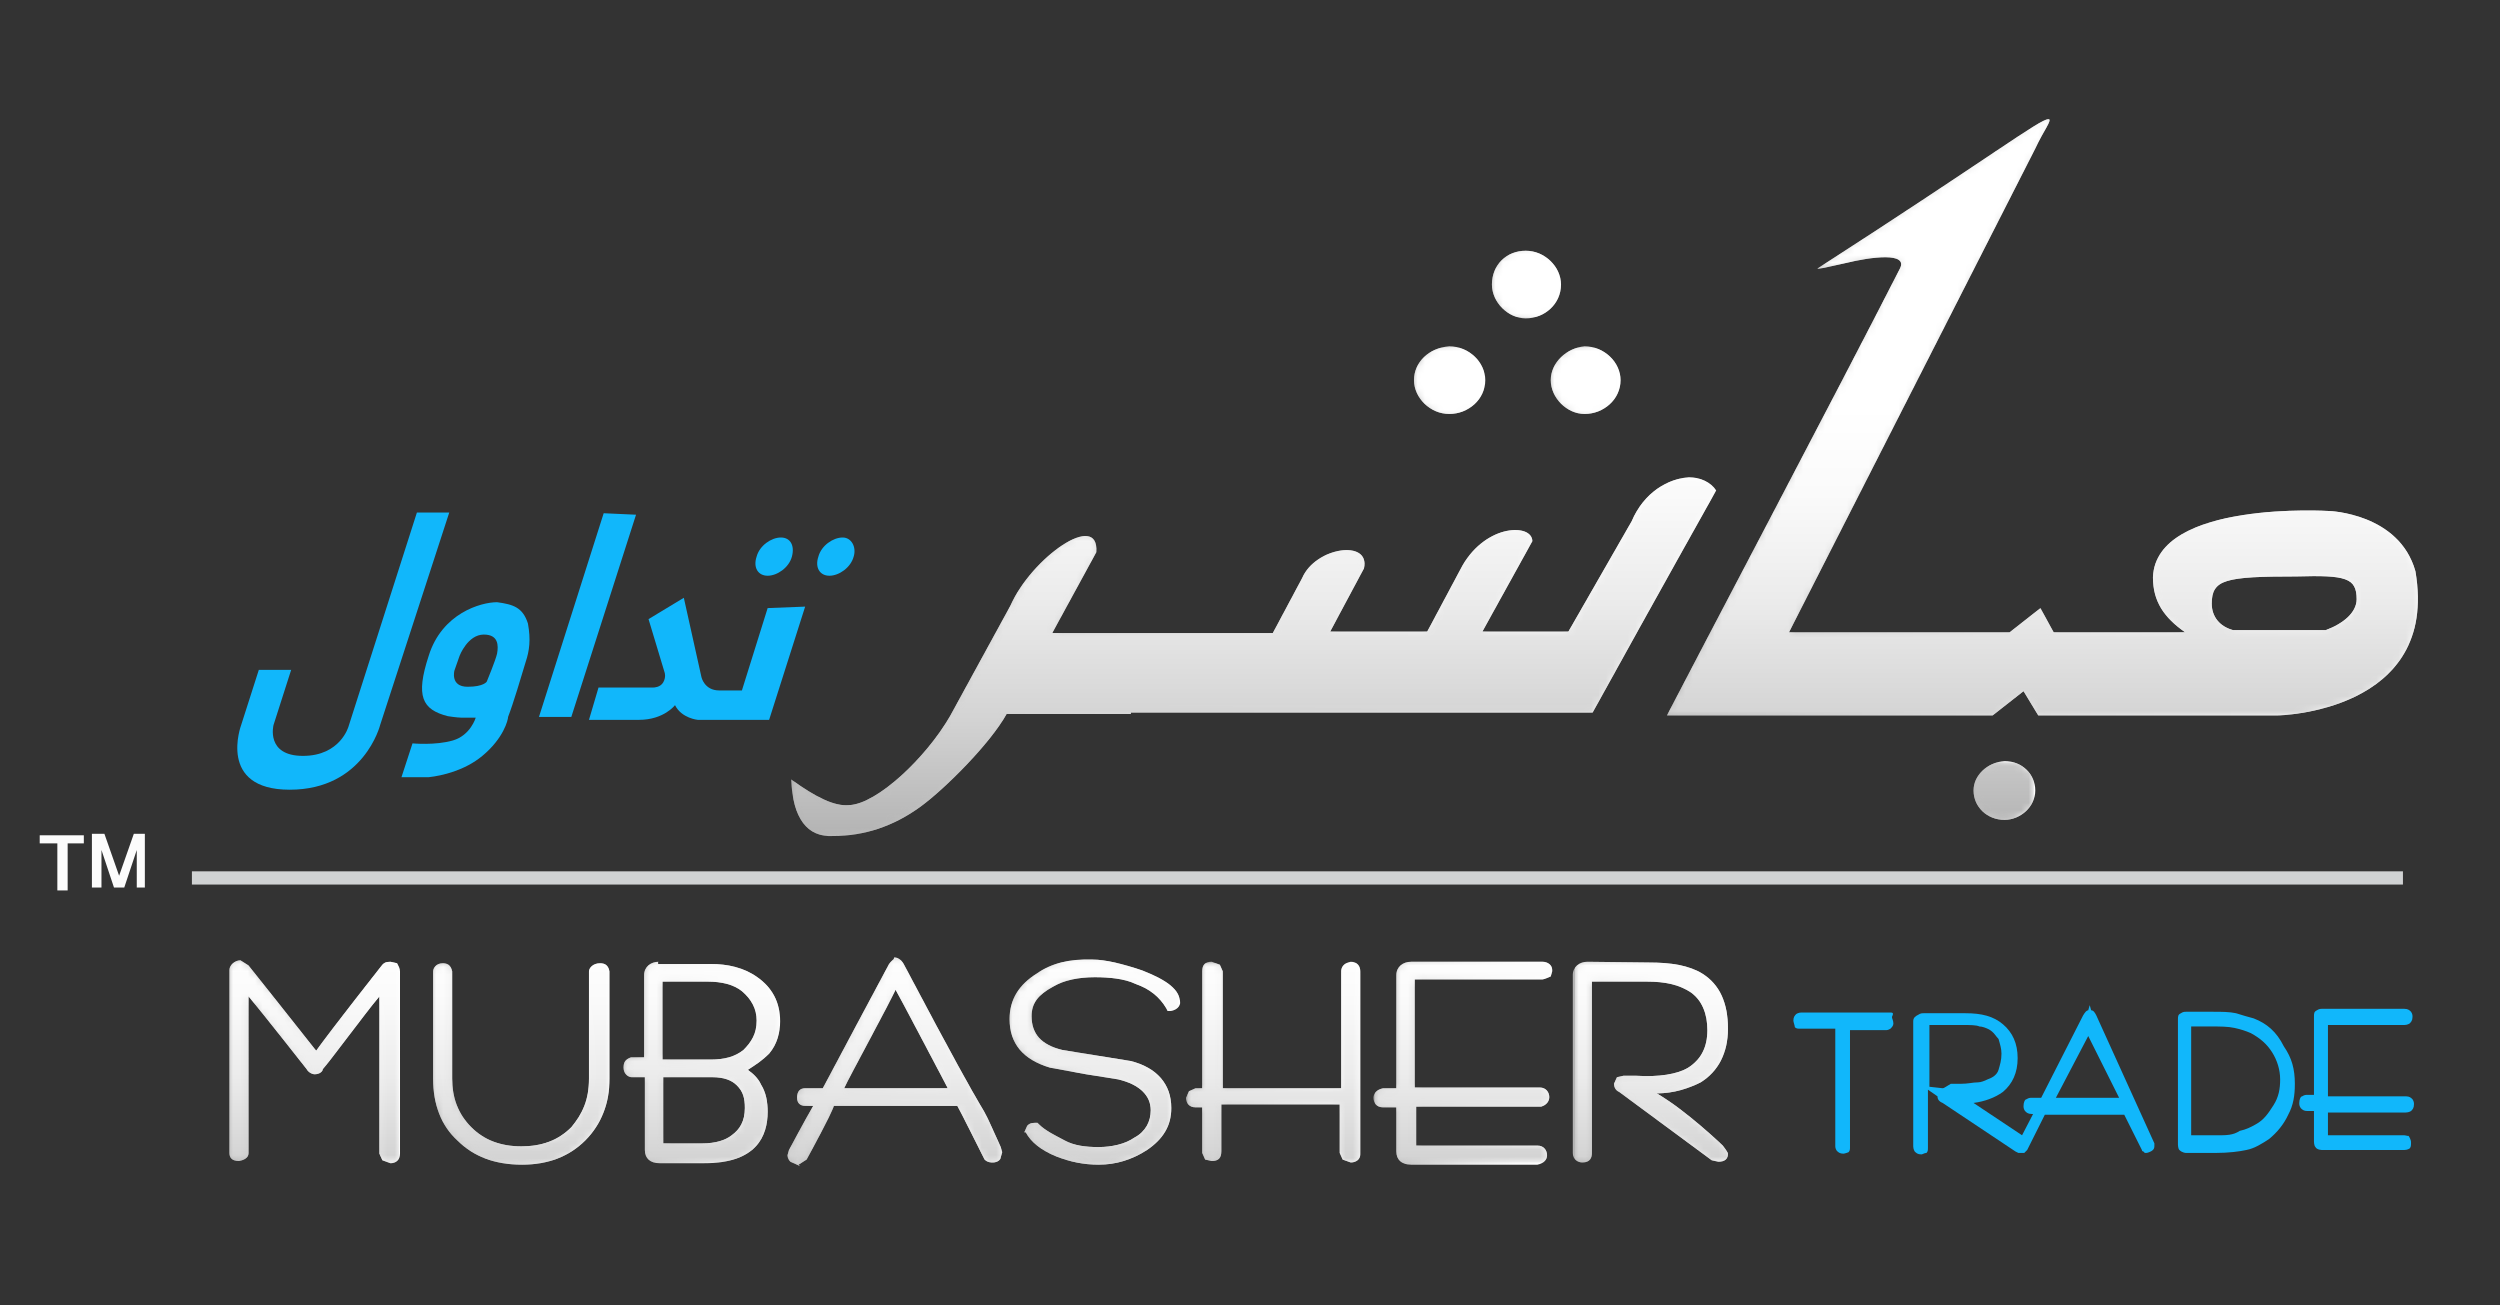 <?xml version="1.0" encoding="utf-8"?>
<!-- Generator: Adobe Illustrator 16.0.0, SVG Export Plug-In . SVG Version: 6.00 Build 0)  -->
<!DOCTYPE svg PUBLIC "-//W3C//DTD SVG 1.1//EN" "http://www.w3.org/Graphics/SVG/1.1/DTD/svg11.dtd">
<svg version="1.1" id="Layer_1" xmlns="http://www.w3.org/2000/svg" xmlns:xlink="http://www.w3.org/1999/xlink" x="0px" y="0px"
	 width="340px" height="177.5px" viewBox="-0.8 -97.5 340 177.5" enable-background="new -0.8 -97.5 340 177.5"
	 xml:space="preserve">
<rect x="-0.8" y="-97.5" width="340" height="177.5" fill="#333333" stroke="none"/>
<g>
	<path fill="#11B7FB" d="M34.4-6.4h4.4l-2.4,7.5c0,0-1.1,4.2,4,4.2c5.1,0,6.2-4,6.2-4l9.3-29.1h4.4L50.9,1.1c0,0-2.2,8.8-12.3,8.8
		c-9.9,0-6.6-8.8-6.6-8.8L34.4-6.4z"/>
	<path fill="#11B7FB" d="M108.7-15l-4.9,15.4h-9.7c0,0-2.2-0.2-3.1-2c0,0-1.5,2-4.9,2h-6.8l1.3-4.4h7.5c0,0,0.9,0,1.3-0.7
		c0.4-0.7,0.2-1.3,0.2-1.3l-2.2-7.3l4.8-2.9l2.4,10.8c0,0,0.4,1.8,2.4,1.8c2,0,3.1,0,3.1,0l3.5-11.2"/>
	<path fill="#11B7FB" d="M106.9-21.8c-0.4,1.5-2,2.6-3.3,2.6c-1.3,0-2-1.1-1.5-2.6c0.4-1.5,2-2.6,3.3-2.6
		C106.7-24.4,107.3-23.3,106.9-21.8z"/>
	<path fill="#11B7FB" d="M115.3-21.8c-0.4,1.5-2,2.6-3.3,2.6c-1.3,0-2-1.1-1.5-2.6c0.4-1.5,2-2.6,3.3-2.6
		C115-24.4,115.7-23.1,115.3-21.8z"/>
	<path fill="#11B7FB" d="M71-12.7c-0.7-2.2-2-2.6-4.2-2.9c-2.2,0-7.5,1.5-9.3,7.3c-1.8,5.5-0.9,7.3,2.6,8.2c0,0,1.3,0.2,1.8,0.2
		s2,0,2,0s-0.7,2.4-3.1,3.1c-2.4,0.7-5.5,0.4-5.5,0.4l-1.5,4.6c0,0,2.9,0,3.7,0c1.8-0.2,4.9-0.9,7.3-2.9c2.9-2.4,3.5-4.9,3.5-5.3
		c0.7-1.8,1.8-5.5,2.4-7.5C71.2-9,71.4-10.5,71-12.7z M65.4-4.8c0,0-0.4,0.7-2.6,0.7c-2.4,0-1.8-2.2-1.8-2.2l0.7-2
		c0,0,1.1-2.9,3.3-2.9c2,0,2,1.5,1.8,2.6C66.6-7.7,65.4-4.8,65.4-4.8z"/>
	<polygon fill="#11B7FB" points="76.9,0 72.5,0 81.3,-27.7 85.7,-27.5 	"/>
</g>
<g>
	<g>
		<g>
			
				<linearGradient id="SVGID_2_" gradientUnits="userSpaceOnUse" x1="30.361" y1="561.119" x2="53.615" y2="561.119" gradientTransform="matrix(1 0 0 1 0.105 -514.24)">
				<stop  offset="0" style="stop-color:#B4B4B4"/>
				<stop  offset="0.264" style="stop-color:#D3D3D3"/>
				<stop  offset="0.539" style="stop-color:#EBEBEB"/>
				<stop  offset="0.792" style="stop-color:#FAFAFA"/>
				<stop  offset="1" style="stop-color:#FFFFFF"/>
			</linearGradient>
			<path id="SVGID_1_" fill="url(#SVGID_2_)" d="M30.4,34.4v24.9c0,0.7,0.4,1.1,1.3,1.1c1.1-0.2,1.3-0.7,1.3-1.1V38
				c2,2.4,7.9,9.9,7.9,9.9c0.2,0.4,0.7,0.7,1.1,0.7c0.7,0,1.1-0.4,1.1-0.7c0.7-0.7,5.7-7.5,7.7-9.9v21.4l0.4,0.9l1.1,0.4
				c0.7,0,1.3-0.4,1.3-1.3V34.6c0-0.4-0.2-0.7-0.4-1.1l-0.9-0.2c-0.7,0-0.9,0.2-1.1,0.4c0,0-7.1,9-9,11.7C41.2,44.1,33,33.8,33,33.8
				l-1.1-0.7C31.1,33.1,30.4,33.8,30.4,34.4"/>
		</g>
		<g>
			<g>
				<defs>
					<path id="SVGID_3_" d="M30.4,34.4v24.9c0,0.7,0.4,1.1,1.3,1.1c1.1-0.2,1.3-0.7,1.3-1.1V38c2,2.4,7.9,9.9,7.9,9.9
						c0.2,0.4,0.7,0.7,1.1,0.7c0.7,0,1.1-0.4,1.1-0.7c0.7-0.7,5.7-7.5,7.7-9.9v21.4l0.4,0.9l1.1,0.4c0.7,0,1.3-0.4,1.3-1.3V34.6
						c0-0.4-0.2-0.7-0.4-1.1l-0.9-0.2c-0.7,0-0.9,0.2-1.1,0.4c0,0-7.1,9-9,11.7C41.2,44.1,33,33.8,33,33.8l-1.1-0.7
						C31.1,33.1,30.4,33.8,30.4,34.4"/>
				</defs>
				<clipPath id="SVGID_5_">
					<use xlink:href="#SVGID_3_"  overflow="visible"/>
				</clipPath>
				<defs>
					<filter id="Adobe_OpacityMaskFilter" filterUnits="userSpaceOnUse" x="30.4" y="33.1" width="23.1" height="27.6">
						<feColorMatrix  type="matrix" values="1 0 0 0 0  0 1 0 0 0  0 0 1 0 0  0 0 0 1 0"/>
					</filter>
				</defs>
				<mask maskUnits="userSpaceOnUse" x="30.4" y="33.1" width="23.1" height="27.6" id="SVGID_4_">
					<g filter="url(#Adobe_OpacityMaskFilter)">
						<g>
							<g>
								<defs>
									<path id="SVGID_6_" d="M30.4,34.4v24.9c0,0.7,0.4,1.1,1.3,1.1c1.1-0.2,1.3-0.7,1.3-1.1V38c2,2.4,7.9,9.9,7.9,9.9
										c0.2,0.4,0.7,0.7,1.1,0.7c0.7,0,1.1-0.4,1.1-0.7c0.7-0.7,5.7-7.5,7.7-9.9v21.4l0.4,0.9l1.1,0.4c0.7,0,1.3-0.4,1.3-1.3V34.6
										c0-0.4-0.2-0.7-0.4-1.1l-0.9-0.2c-0.7,0-0.9,0.2-1.1,0.4c0,0-7.1,9-9,11.7C41.2,44.1,33,33.8,33,33.8l-1.1-0.7
										C31.1,33.1,30.4,33.8,30.4,34.4"/>
								</defs>
								<clipPath id="SVGID_8_" clip-path="url(#SVGID_5_)">
									<use xlink:href="#SVGID_6_"  overflow="visible"/>
								</clipPath>
							</g>
							<g>
								<defs>
									<path id="SVGID_9_" d="M30.4,34.4v24.9c0,0.7,0.4,1.1,1.3,1.1c1.1-0.2,1.3-0.7,1.3-1.1V38c2,2.4,7.9,9.9,7.9,9.9
										c0.2,0.4,0.7,0.7,1.1,0.7c0.7,0,1.1-0.4,1.1-0.7c0.7-0.7,5.7-7.5,7.7-9.9v21.4l0.4,0.9l1.1,0.4c0.7,0,1.3-0.4,1.3-1.3V34.6
										c0-0.4-0.2-0.7-0.4-1.1l-0.9-0.2c-0.7,0-0.9,0.2-1.1,0.4c0,0-7.1,9-9,11.7C41.2,44.1,33,33.8,33,33.8l-1.1-0.7
										C31.1,33.1,30.4,33.8,30.4,34.4"/>
								</defs>
								<defs>
									<path id="SVGID_11_" d="M30.4,34.4v24.9c0,0.7,0.4,1.1,1.3,1.1c1.1-0.2,1.3-0.7,1.3-1.1V38c2,2.4,7.9,9.9,7.9,9.9
										c0.2,0.4,0.7,0.7,1.1,0.7c0.7,0,1.1-0.4,1.1-0.7c0.7-0.7,5.7-7.5,7.7-9.9v21.4l0.4,0.9l1.1,0.4c0.7,0,1.3-0.4,1.3-1.3V34.6
										c0-0.4-0.2-0.7-0.4-1.1l-0.9-0.2c-0.7,0-0.9,0.2-1.1,0.4c0,0-7.1,9-9,11.7C41.2,44.1,33,33.8,33,33.8l-1.1-0.7
										C31.1,33.1,30.4,33.8,30.4,34.4"/>
								</defs>
								<clipPath id="SVGID_12_" clip-path="url(#SVGID_5_)">
									<use xlink:href="#SVGID_9_"  overflow="visible"/>
								</clipPath>
								<clipPath id="SVGID_14_" clip-path="url(#SVGID_12_)">
									<use xlink:href="#SVGID_11_"  overflow="visible"/>
								</clipPath>
								
									<linearGradient id="SVGID_15_" gradientUnits="userSpaceOnUse" x1="-1090.853" y1="536.672" x2="-1089.249" y2="536.672" gradientTransform="matrix(0 -25.08 -25.08 0 13501.66 -27287.932)">
									<stop  offset="0" style="stop-color:#EEEEEE"/>
									<stop  offset="1" style="stop-color:#F9F9F9"/>
								</linearGradient>
								<rect x="30.4" y="33.1" clip-path="url(#SVGID_14_)" fill="url(#SVGID_15_)" width="23.1" height="27.6"/>
							</g>
						</g>
					</g>
				</mask>
				
					<linearGradient id="SVGID_17_" gradientUnits="userSpaceOnUse" x1="-1090.853" y1="536.672" x2="-1089.249" y2="536.672" gradientTransform="matrix(0 -25.08 -25.08 0 13501.66 -27287.932)">
					<stop  offset="0" style="stop-color:#B4B4B4"/>
					<stop  offset="0.264" style="stop-color:#D3D3D3"/>
					<stop  offset="0.539" style="stop-color:#EBEBEB"/>
					<stop  offset="0.792" style="stop-color:#FAFAFA"/>
					<stop  offset="1" style="stop-color:#FFFFFF"/>
				</linearGradient>
				<rect x="30.4" y="33.1" clip-path="url(#SVGID_5_)" mask="url(#SVGID_4_)" fill="url(#SVGID_17_)" width="23.1" height="27.6"/>
			</g>
		</g>
	</g>
	<g>
		<g>
			
				<linearGradient id="SVGID_18_" gradientUnits="userSpaceOnUse" x1="57.895" y1="561.453" x2="81.922" y2="561.453" gradientTransform="matrix(1 0 0 1 0.105 -514.24)">
				<stop  offset="0" style="stop-color:#B4B4B4"/>
				<stop  offset="0.264" style="stop-color:#D3D3D3"/>
				<stop  offset="0.539" style="stop-color:#EBEBEB"/>
				<stop  offset="0.792" style="stop-color:#FAFAFA"/>
				<stop  offset="1" style="stop-color:#FFFFFF"/>
			</linearGradient>
			<path id="SVGID_7_" fill="url(#SVGID_18_)" d="M79.3,34.6v14.6c0,2.9-0.9,4.8-2.4,6.6c-1.8,1.8-4,2.6-6.8,2.6
				c-2.9,0-5.1-0.9-6.8-2.6c-1.8-1.8-2.6-4-2.6-6.6V34.6c-0.2-0.9-0.7-1.1-1.3-1.1c-0.9,0-1.3,0.7-1.3,1.1v14.6
				c0,3.5,1.1,6.4,3.3,8.4c2.2,2.2,5.1,3.3,8.8,3.3c3.5,0,6.4-1.1,8.6-3.3c2.2-2.2,3.3-5.1,3.3-8.4V34.6c-0.2-0.9-0.7-1.1-1.3-1.1
				C79.8,33.5,79.3,34.2,79.3,34.6"/>
		</g>
		<g>
			<g>
				<defs>
					<path id="SVGID_20_" d="M79.3,34.6v14.6c0,2.9-0.9,4.8-2.4,6.6c-1.8,1.8-4,2.6-6.8,2.6c-2.9,0-5.1-0.9-6.8-2.6
						c-1.8-1.8-2.6-4-2.6-6.6V34.6c-0.2-0.9-0.7-1.1-1.3-1.1c-0.9,0-1.3,0.7-1.3,1.1v14.6c0,3.5,1.1,6.4,3.3,8.4
						c2.2,2.2,5.1,3.3,8.8,3.3c3.5,0,6.4-1.1,8.6-3.3c2.2-2.2,3.3-5.1,3.3-8.4V34.6c-0.2-0.9-0.7-1.1-1.3-1.1
						C79.8,33.5,79.3,34.2,79.3,34.6"/>
				</defs>
				<clipPath id="SVGID_21_">
					<use xlink:href="#SVGID_20_"  overflow="visible"/>
				</clipPath>
				<defs>
					<filter id="Adobe_OpacityMaskFilter_1_" filterUnits="userSpaceOnUse" x="58" y="33.5" width="24" height="27.6">
						<feColorMatrix  type="matrix" values="1 0 0 0 0  0 1 0 0 0  0 0 1 0 0  0 0 0 1 0"/>
					</filter>
				</defs>
				<mask maskUnits="userSpaceOnUse" x="58" y="33.5" width="24" height="27.6" id="SVGID_10_">
					<g filter="url(#Adobe_OpacityMaskFilter_1_)">
						<g>
							<g>
								<defs>
									<path id="SVGID_23_" d="M79.3,34.6v14.6c0,2.9-0.9,4.8-2.4,6.6c-1.8,1.8-4,2.6-6.8,2.6c-2.9,0-5.1-0.9-6.8-2.6
										c-1.8-1.8-2.6-4-2.6-6.6V34.6c-0.2-0.9-0.7-1.1-1.3-1.1c-0.9,0-1.3,0.7-1.3,1.1v14.6c0,3.5,1.1,6.4,3.3,8.4
										c2.2,2.2,5.1,3.3,8.8,3.3c3.5,0,6.4-1.1,8.6-3.3c2.2-2.2,3.3-5.1,3.3-8.4V34.6c-0.2-0.9-0.7-1.1-1.3-1.1
										C79.8,33.5,79.3,34.2,79.3,34.6"/>
								</defs>
								<clipPath id="SVGID_24_" clip-path="url(#SVGID_21_)">
									<use xlink:href="#SVGID_23_"  overflow="visible"/>
								</clipPath>
							</g>
							<g>
								<defs>
									<path id="SVGID_26_" d="M79.3,34.6v14.6c0,2.9-0.9,4.8-2.4,6.6c-1.8,1.8-4,2.6-6.8,2.6c-2.9,0-5.1-0.9-6.8-2.6
										c-1.8-1.8-2.6-4-2.6-6.6V34.6c-0.2-0.9-0.7-1.1-1.3-1.1c-0.9,0-1.3,0.7-1.3,1.1v14.6c0,3.5,1.1,6.4,3.3,8.4
										c2.2,2.2,5.1,3.3,8.8,3.3c3.5,0,6.4-1.1,8.6-3.3c2.2-2.2,3.3-5.1,3.3-8.4V34.6c-0.2-0.9-0.7-1.1-1.3-1.1
										C79.8,33.5,79.3,34.2,79.3,34.6"/>
								</defs>
								<defs>
									<path id="SVGID_27_" d="M79.3,34.6v14.6c0,2.9-0.9,4.8-2.4,6.6c-1.8,1.8-4,2.6-6.8,2.6c-2.9,0-5.1-0.9-6.8-2.6
										c-1.8-1.8-2.6-4-2.6-6.6V34.6c-0.2-0.9-0.7-1.1-1.3-1.1c-0.9,0-1.3,0.7-1.3,1.1v14.6c0,3.5,1.1,6.4,3.3,8.4
										c2.2,2.2,5.1,3.3,8.8,3.3c3.5,0,6.4-1.1,8.6-3.3c2.2-2.2,3.3-5.1,3.3-8.4V34.6c-0.2-0.9-0.7-1.1-1.3-1.1
										C79.8,33.5,79.3,34.2,79.3,34.6"/>
								</defs>
								<clipPath id="SVGID_29_" clip-path="url(#SVGID_21_)">
									<use xlink:href="#SVGID_26_"  overflow="visible"/>
								</clipPath>
								<clipPath id="SVGID_30_" clip-path="url(#SVGID_29_)">
									<use xlink:href="#SVGID_27_"  overflow="visible"/>
								</clipPath>
								
									<linearGradient id="SVGID_32_" gradientUnits="userSpaceOnUse" x1="-1090.854" y1="536.25" x2="-1089.249" y2="536.25" gradientTransform="matrix(0 -25.08 -25.08 0 13519.035 -27287.932)">
									<stop  offset="0" style="stop-color:#EEEEEE"/>
									<stop  offset="1" style="stop-color:#F9F9F9"/>
								</linearGradient>
								<rect x="58" y="33.5" clip-path="url(#SVGID_30_)" fill="url(#SVGID_32_)" width="24" height="27.6"/>
							</g>
						</g>
					</g>
				</mask>
				
					<linearGradient id="SVGID_33_" gradientUnits="userSpaceOnUse" x1="-1090.854" y1="536.25" x2="-1089.249" y2="536.25" gradientTransform="matrix(0 -25.08 -25.08 0 13519.035 -27287.932)">
					<stop  offset="0" style="stop-color:#B4B4B4"/>
					<stop  offset="0.264" style="stop-color:#D3D3D3"/>
					<stop  offset="0.539" style="stop-color:#EBEBEB"/>
					<stop  offset="0.792" style="stop-color:#FAFAFA"/>
					<stop  offset="1" style="stop-color:#FFFFFF"/>
				</linearGradient>
				<rect x="58" y="33.5" clip-path="url(#SVGID_21_)" mask="url(#SVGID_10_)" fill="url(#SVGID_33_)" width="24" height="27.6"/>
			</g>
		</g>
	</g>
	<g>
		<g>
			
				<linearGradient id="SVGID_35_" gradientUnits="userSpaceOnUse" x1="83.788" y1="561.232" x2="104.949" y2="561.232" gradientTransform="matrix(1 0 0 1 0.105 -514.24)">
				<stop  offset="0" style="stop-color:#B4B4B4"/>
				<stop  offset="0.264" style="stop-color:#D3D3D3"/>
				<stop  offset="0.539" style="stop-color:#EBEBEB"/>
				<stop  offset="0.792" style="stop-color:#FAFAFA"/>
				<stop  offset="1" style="stop-color:#FFFFFF"/>
			</linearGradient>
			<path id="SVGID_13_" fill="url(#SVGID_35_)" d="M89.5,49h6.6c1.5,0,2.6,0.4,3.3,1.1c0.9,0.9,1.1,1.8,1.1,3.1
				c0,1.8-0.7,2.9-1.8,3.7c-0.9,0.7-2.2,1.1-4,1.1h-5.3V49z M89.5,36h6c1.8,0,3.5,0.4,4.6,1.3c1.3,1.1,2,2.4,2,4
				c0,1.8-0.7,2.9-1.8,4c-1.1,0.9-2.6,1.3-4.4,1.3h-6.6V36L89.5,36L89.5,36z M88.8,33.3c-1.1,0-2,0.7-2,1.8v11.2h-1.8
				C84.2,46.6,84,47,84,47.7c0,0.9,0.7,1.3,1.1,1.3h1.8v9.9c0,1.1,0.7,1.8,2,1.8H95c7.1,0,8.6-3.7,8.6-7c0-1.3-0.2-2.6-0.9-3.7
				c-0.4-0.9-1.1-1.5-1.8-2c1.1-0.7,2-1.3,2.9-2.2c1.1-1.3,1.5-2.9,1.5-4.4c0-2.6-1.1-4.6-3.1-6c-1.8-1.3-4-1.8-6.4-1.8h-7.1V33.3z"
				/>
		</g>
		<g>
			<g>
				<defs>
					<path id="SVGID_36_" d="M89.5,49h6.6c1.5,0,2.6,0.4,3.3,1.1c0.9,0.9,1.1,1.8,1.1,3.1c0,1.8-0.7,2.9-1.8,3.7
						c-0.9,0.7-2.2,1.1-4,1.1h-5.3V49z M89.5,36h6c1.8,0,3.5,0.4,4.6,1.3c1.3,1.1,2,2.4,2,4c0,1.8-0.7,2.9-1.8,4
						c-1.1,0.9-2.6,1.3-4.4,1.3h-6.6V36L89.5,36L89.5,36z M88.8,33.3c-1.1,0-2,0.7-2,1.8v11.2h-1.8C84.2,46.6,84,47,84,47.7
						c0,0.9,0.7,1.3,1.1,1.3h1.8v9.9c0,1.1,0.7,1.8,2,1.8H95c7.1,0,8.6-3.7,8.6-7c0-1.3-0.2-2.6-0.9-3.7c-0.4-0.9-1.1-1.5-1.8-2
						c1.1-0.7,2-1.3,2.9-2.2c1.1-1.3,1.5-2.9,1.5-4.4c0-2.6-1.1-4.6-3.1-6c-1.8-1.3-4-1.8-6.4-1.8h-7.1V33.3z"/>
				</defs>
				<clipPath id="SVGID_38_">
					<use xlink:href="#SVGID_36_"  overflow="visible"/>
				</clipPath>
				<defs>
					<filter id="Adobe_OpacityMaskFilter_2_" filterUnits="userSpaceOnUse" x="84" y="33.3" width="21.2" height="27.3">
						<feColorMatrix  type="matrix" values="1 0 0 0 0  0 1 0 0 0  0 0 1 0 0  0 0 0 1 0"/>
					</filter>
				</defs>
				<mask maskUnits="userSpaceOnUse" x="84" y="33.3" width="21.2" height="27.3" id="SVGID_16_">
					<g filter="url(#Adobe_OpacityMaskFilter_2_)">
						<g>
							<g>
								<defs>
									<path id="SVGID_39_" d="M89.5,49h6.6c1.5,0,2.6,0.4,3.3,1.1c0.9,0.9,1.1,1.8,1.1,3.1c0,1.8-0.7,2.9-1.8,3.7
										c-0.9,0.7-2.2,1.1-4,1.1h-5.3V49z M89.5,36h6c1.8,0,3.5,0.4,4.6,1.3c1.3,1.1,2,2.4,2,4c0,1.8-0.7,2.9-1.8,4
										c-1.1,0.9-2.6,1.3-4.4,1.3h-6.6V36L89.5,36L89.5,36z M88.8,33.3c-1.1,0-2,0.7-2,1.8v11.2h-1.8C84.2,46.6,84,47,84,47.7
										c0,0.9,0.7,1.3,1.1,1.3h1.8v9.9c0,1.1,0.7,1.8,2,1.8H95c7.1,0,8.6-3.7,8.6-7c0-1.3-0.2-2.6-0.9-3.7c-0.4-0.9-1.1-1.5-1.8-2
										c1.1-0.7,2-1.3,2.9-2.2c1.1-1.3,1.5-2.9,1.5-4.4c0-2.6-1.1-4.6-3.1-6c-1.8-1.3-4-1.8-6.4-1.8h-7.1V33.3z"/>
								</defs>
								<clipPath id="SVGID_41_" clip-path="url(#SVGID_38_)">
									<use xlink:href="#SVGID_39_"  overflow="visible"/>
								</clipPath>
							</g>
							<g>
								<defs>
									<path id="SVGID_42_" d="M89.5,49h6.6c1.5,0,2.6,0.4,3.3,1.1c0.9,0.9,1.1,1.8,1.1,3.1c0,1.8-0.7,2.9-1.8,3.7
										c-0.9,0.7-2.2,1.1-4,1.1h-5.3V49z M89.5,36h6c1.8,0,3.5,0.4,4.6,1.3c1.3,1.1,2,2.4,2,4c0,1.8-0.7,2.9-1.8,4
										c-1.1,0.9-2.6,1.3-4.4,1.3h-6.6V36L89.5,36L89.5,36z M88.8,33.3c-1.1,0-2,0.7-2,1.8v11.2h-1.8C84.2,46.6,84,47,84,47.7
										c0,0.9,0.7,1.3,1.1,1.3h1.8v9.9c0,1.1,0.7,1.8,2,1.8H95c7.1,0,8.6-3.7,8.6-7c0-1.3-0.2-2.6-0.9-3.7c-0.4-0.9-1.1-1.5-1.8-2
										c1.1-0.7,2-1.3,2.9-2.2c1.1-1.3,1.5-2.9,1.5-4.4c0-2.6-1.1-4.6-3.1-6c-1.8-1.3-4-1.8-6.4-1.8h-7.1V33.3z"/>
								</defs>
								<defs>
									<path id="SVGID_44_" d="M89.5,49h6.6c1.5,0,2.6,0.4,3.3,1.1c0.9,0.9,1.1,1.8,1.1,3.1c0,1.8-0.7,2.9-1.8,3.7
										c-0.9,0.7-2.2,1.1-4,1.1h-5.3V49z M89.5,36h6c1.8,0,3.5,0.4,4.6,1.3c1.3,1.1,2,2.4,2,4c0,1.8-0.7,2.9-1.8,4
										c-1.1,0.9-2.6,1.3-4.4,1.3h-6.6V36L89.5,36L89.5,36z M88.8,33.3c-1.1,0-2,0.7-2,1.8v11.2h-1.8C84.2,46.6,84,47,84,47.7
										c0,0.9,0.7,1.3,1.1,1.3h1.8v9.9c0,1.1,0.7,1.8,2,1.8H95c7.1,0,8.6-3.7,8.6-7c0-1.3-0.2-2.6-0.9-3.7c-0.4-0.9-1.1-1.5-1.8-2
										c1.1-0.7,2-1.3,2.9-2.2c1.1-1.3,1.5-2.9,1.5-4.4c0-2.6-1.1-4.6-3.1-6c-1.8-1.3-4-1.8-6.4-1.8h-7.1V33.3z"/>
								</defs>
								<clipPath id="SVGID_45_" clip-path="url(#SVGID_38_)">
									<use xlink:href="#SVGID_42_"  overflow="visible"/>
								</clipPath>
								<clipPath id="SVGID_47_" clip-path="url(#SVGID_45_)">
									<use xlink:href="#SVGID_44_"  overflow="visible"/>
								</clipPath>
								
									<linearGradient id="SVGID_48_" gradientUnits="userSpaceOnUse" x1="-1090.853" y1="535.881" x2="-1089.249" y2="535.881" gradientTransform="matrix(0 -25.08 -25.08 0 13534.379 -27287.932)">
									<stop  offset="0" style="stop-color:#EEEEEE"/>
									<stop  offset="1" style="stop-color:#F9F9F9"/>
								</linearGradient>
								<rect x="84" y="33.3" clip-path="url(#SVGID_47_)" fill="url(#SVGID_48_)" width="21.2" height="27.3"/>
							</g>
						</g>
					</g>
				</mask>
				
					<linearGradient id="SVGID_50_" gradientUnits="userSpaceOnUse" x1="-1090.853" y1="535.881" x2="-1089.249" y2="535.881" gradientTransform="matrix(0 -25.08 -25.08 0 13534.379 -27287.932)">
					<stop  offset="0" style="stop-color:#B4B4B4"/>
					<stop  offset="0.264" style="stop-color:#D3D3D3"/>
					<stop  offset="0.539" style="stop-color:#EBEBEB"/>
					<stop  offset="0.792" style="stop-color:#FAFAFA"/>
					<stop  offset="1" style="stop-color:#FFFFFF"/>
				</linearGradient>
				<rect x="84" y="33.3" clip-path="url(#SVGID_38_)" mask="url(#SVGID_16_)" fill="url(#SVGID_50_)" width="21.2" height="27.3"/>
			</g>
		</g>
	</g>
	<g>
		<g>
			
				<linearGradient id="SVGID_51_" gradientUnits="userSpaceOnUse" x1="106.217" y1="561.231" x2="135.702" y2="561.231" gradientTransform="matrix(1 0 0 1 0.105 -514.24)">
				<stop  offset="0" style="stop-color:#B4B4B4"/>
				<stop  offset="0.264" style="stop-color:#D3D3D3"/>
				<stop  offset="0.539" style="stop-color:#EBEBEB"/>
				<stop  offset="0.792" style="stop-color:#FAFAFA"/>
				<stop  offset="1" style="stop-color:#FFFFFF"/>
			</linearGradient>
			<path id="SVGID_19_" fill="url(#SVGID_51_)" d="M121,37.1c1.1,2,6.2,11.7,7.1,13.4h-14.1C114.8,48.8,120.1,39.1,121,37.1
				 M119.9,34c0,0-8.4,15.7-8.8,16.5h-2.4c-0.7,0-1.1,0.4-1.1,1.3c0,0.7,0.4,1.1,1.1,1.1h1.1c-0.9,1.5-3.3,6-3.3,6l-0.2,0.7
				c0,0.4,0.2,0.7,0.4,0.9l0.9,0.4l0.4,0.2l-0.2-0.2l1.1-0.7l0,0c0,0,3.5-6.4,3.7-7.3h16.8c0.4,0.7,3.7,7.3,3.7,7.3l0,0
				c0.4,0.4,0.9,0.4,1.1,0.4c0.7,0,1.1-0.4,1.1-0.7l0.2-0.7l-0.2-0.7c-4.2-9.3,1.1,2.2-13.2-24.9c-0.4-0.7-0.9-0.9-1.3-0.9
				C120.8,33.1,120.3,33.1,119.9,34"/>
		</g>
		<g>
			<g>
				<defs>
					<path id="SVGID_53_" d="M121,37.1c1.1,2,6.2,11.7,7.1,13.4h-14.1C114.8,48.8,120.1,39.1,121,37.1 M119.9,34
						c0,0-8.4,15.7-8.8,16.5h-2.4c-0.7,0-1.1,0.4-1.1,1.3c0,0.7,0.4,1.1,1.1,1.1h1.1c-0.9,1.5-3.3,6-3.3,6l-0.2,0.7
						c0,0.4,0.2,0.7,0.4,0.9l0.9,0.4l0.4,0.2l-0.2-0.2l1.1-0.7l0,0c0,0,3.5-6.4,3.7-7.3h16.8c0.4,0.7,3.7,7.3,3.7,7.3l0,0
						c0.4,0.4,0.9,0.4,1.1,0.4c0.7,0,1.1-0.4,1.1-0.7l0.2-0.7l-0.2-0.7c-4.2-9.3,1.1,2.2-13.2-24.9c-0.4-0.7-0.9-0.9-1.3-0.9
						C120.8,33.1,120.3,33.1,119.9,34"/>
				</defs>
				<clipPath id="SVGID_54_">
					<use xlink:href="#SVGID_53_"  overflow="visible"/>
				</clipPath>
				<defs>
					<filter id="Adobe_OpacityMaskFilter_3_" filterUnits="userSpaceOnUse" x="106.2" y="33.1" width="30.4" height="28">
						<feColorMatrix  type="matrix" values="1 0 0 0 0  0 1 0 0 0  0 0 1 0 0  0 0 0 1 0"/>
					</filter>
				</defs>
				<mask maskUnits="userSpaceOnUse" x="106.2" y="33.1" width="30.4" height="28" id="SVGID_22_">
					<g filter="url(#Adobe_OpacityMaskFilter_3_)">
						<g>
							<g>
								<defs>
									<path id="SVGID_56_" d="M121,37.1c1.1,2,6.2,11.7,7.1,13.4h-14.1C114.8,48.8,120.1,39.1,121,37.1 M119.9,34
										c0,0-8.4,15.7-8.8,16.5h-2.4c-0.7,0-1.1,0.4-1.1,1.3c0,0.7,0.4,1.1,1.1,1.1h1.1c-0.9,1.5-3.3,6-3.3,6l-0.2,0.7
										c0,0.4,0.2,0.7,0.4,0.9l0.9,0.4l0.4,0.2l-0.2-0.2l1.1-0.7l0,0c0,0,3.5-6.4,3.7-7.3h16.8c0.4,0.7,3.7,7.3,3.7,7.3l0,0
										c0.4,0.4,0.9,0.4,1.1,0.4c0.7,0,1.1-0.4,1.1-0.7l0.2-0.7l-0.2-0.7c-4.2-9.3,1.1,2.2-13.2-24.9c-0.4-0.7-0.9-0.9-1.3-0.9
										C120.8,33.1,120.3,33.1,119.9,34"/>
								</defs>
								<clipPath id="SVGID_57_" clip-path="url(#SVGID_54_)">
									<use xlink:href="#SVGID_56_"  overflow="visible"/>
								</clipPath>
							</g>
							<g>
								<defs>
									<path id="SVGID_59_" d="M121,37.1c1.1,2,6.2,11.7,7.1,13.4h-14.1C114.8,48.8,120.1,39.1,121,37.1 M119.9,34
										c0,0-8.4,15.7-8.8,16.5h-2.4c-0.7,0-1.1,0.4-1.1,1.3c0,0.7,0.4,1.1,1.1,1.1h1.1c-0.9,1.5-3.3,6-3.3,6l-0.2,0.7
										c0,0.4,0.2,0.7,0.4,0.9l0.9,0.4l0.4,0.2l-0.2-0.2l1.1-0.7l0,0c0,0,3.5-6.4,3.7-7.3h16.8c0.4,0.7,3.7,7.3,3.7,7.3l0,0
										c0.4,0.4,0.9,0.4,1.1,0.4c0.7,0,1.1-0.4,1.1-0.7l0.2-0.7l-0.2-0.7c-4.2-9.3,1.1,2.2-13.2-24.9c-0.4-0.7-0.9-0.9-1.3-0.9
										C120.8,33.1,120.3,33.1,119.9,34"/>
								</defs>
								<defs>
									<path id="SVGID_60_" d="M121,37.1c1.1,2,6.2,11.7,7.1,13.4h-14.1C114.8,48.8,120.1,39.1,121,37.1 M119.9,34
										c0,0-8.4,15.7-8.8,16.5h-2.4c-0.7,0-1.1,0.4-1.1,1.3c0,0.7,0.4,1.1,1.1,1.1h1.1c-0.9,1.5-3.3,6-3.3,6l-0.2,0.7
										c0,0.4,0.2,0.7,0.4,0.9l0.9,0.4l0.4,0.2l-0.2-0.2l1.1-0.7l0,0c0,0,3.5-6.4,3.7-7.3h16.8c0.4,0.7,3.7,7.3,3.7,7.3l0,0
										c0.4,0.4,0.9,0.4,1.1,0.4c0.7,0,1.1-0.4,1.1-0.7l0.2-0.7l-0.2-0.7c-4.2-9.3,1.1,2.2-13.2-24.9c-0.4-0.7-0.9-0.9-1.3-0.9
										C120.8,33.1,120.3,33.1,119.9,34"/>
								</defs>
								<clipPath id="SVGID_62_" clip-path="url(#SVGID_54_)">
									<use xlink:href="#SVGID_59_"  overflow="visible"/>
								</clipPath>
								<clipPath id="SVGID_63_" clip-path="url(#SVGID_62_)">
									<use xlink:href="#SVGID_60_"  overflow="visible"/>
								</clipPath>
								
									<linearGradient id="SVGID_65_" gradientUnits="userSpaceOnUse" x1="-1090.854" y1="535.464" x2="-1089.248" y2="535.464" gradientTransform="matrix(0 -25.08 -25.08 0 13550.816 -27287.932)">
									<stop  offset="0" style="stop-color:#EEEEEE"/>
									<stop  offset="1" style="stop-color:#F9F9F9"/>
								</linearGradient>
								<rect x="106.2" y="33.1" clip-path="url(#SVGID_63_)" fill="url(#SVGID_65_)" width="30.4" height="28"/>
							</g>
						</g>
					</g>
				</mask>
				
					<linearGradient id="SVGID_66_" gradientUnits="userSpaceOnUse" x1="-1090.854" y1="535.464" x2="-1089.248" y2="535.464" gradientTransform="matrix(0 -25.08 -25.08 0 13550.816 -27287.932)">
					<stop  offset="0" style="stop-color:#B4B4B4"/>
					<stop  offset="0.264" style="stop-color:#D3D3D3"/>
					<stop  offset="0.539" style="stop-color:#EBEBEB"/>
					<stop  offset="0.792" style="stop-color:#FAFAFA"/>
					<stop  offset="1" style="stop-color:#FFFFFF"/>
				</linearGradient>
				
					<rect x="106.2" y="33.1" clip-path="url(#SVGID_54_)" mask="url(#SVGID_22_)" fill="url(#SVGID_66_)" width="30.4" height="28"/>
			</g>
		</g>
	</g>
	<g>
		<g>
			
				<linearGradient id="SVGID_68_" gradientUnits="userSpaceOnUse" x1="136.252" y1="561.119" x2="159.395" y2="561.119" gradientTransform="matrix(1 0 0 1 0.105 -514.24)">
				<stop  offset="0" style="stop-color:#B4B4B4"/>
				<stop  offset="0.264" style="stop-color:#D3D3D3"/>
				<stop  offset="0.539" style="stop-color:#EBEBEB"/>
				<stop  offset="0.792" style="stop-color:#FAFAFA"/>
				<stop  offset="1" style="stop-color:#FFFFFF"/>
			</linearGradient>
			<path id="SVGID_25_" fill="url(#SVGID_68_)" d="M140.2,34.9c-2.4,1.5-3.7,3.5-3.7,6.2c0,3.3,1.8,5.5,5.5,6.6l4.9,0.9l4.4,0.7
				c2.9,0.7,4.4,2.2,4.4,4.2c0,1.5-0.7,2.9-2.2,3.7c-1.3,0.9-3.1,1.3-4.9,1.3c-1.8,0-3.3-0.2-4.6-0.9c-1.3-0.7-2.6-1.3-3.5-2.2
				l-0.2-0.2H140c-0.7,0-0.9,0.2-1.1,0.4l-0.4,0.9h0.2c0.7,1.3,2,2.4,4.2,3.3c1.8,0.7,3.7,1.1,5.7,1.1c2.4,0,4.6-0.7,6.6-2
				c2.2-1.5,3.3-3.3,3.3-5.7c0-3.3-2-5.5-5.5-6.4l-9.3-1.5c-2.9-0.7-4.2-2.2-4.2-4.6c0-1.8,0.9-2.9,2.9-4c1.5-0.9,3.5-1.3,5.7-1.3
				c2,0,4,0.2,5.5,0.9c2,0.7,3.3,1.8,4.2,3.3l0.2,0.4h0.4c1.1-0.2,1.3-0.9,1.3-1.1c0-1.8-1.8-3.1-5.1-4.4c-2.6-0.9-5.1-1.5-6.8-1.5
				C144.6,32.9,142.2,33.5,140.2,34.9"/>
		</g>
		<g>
			<g>
				<defs>
					<path id="SVGID_69_" d="M140.2,34.9c-2.4,1.5-3.7,3.5-3.7,6.2c0,3.3,1.8,5.5,5.5,6.6l4.9,0.9l4.4,0.7c2.9,0.7,4.4,2.2,4.4,4.2
						c0,1.5-0.7,2.9-2.2,3.7c-1.3,0.9-3.1,1.3-4.9,1.3c-1.8,0-3.3-0.2-4.6-0.9c-1.3-0.7-2.6-1.3-3.5-2.2l-0.2-0.2H140
						c-0.7,0-0.9,0.2-1.1,0.4l-0.4,0.9h0.2c0.7,1.3,2,2.4,4.2,3.3c1.8,0.7,3.7,1.1,5.7,1.1c2.4,0,4.6-0.7,6.6-2
						c2.2-1.5,3.3-3.3,3.3-5.7c0-3.3-2-5.5-5.5-6.4l-9.3-1.5c-2.9-0.7-4.2-2.2-4.2-4.6c0-1.8,0.9-2.9,2.9-4c1.5-0.9,3.5-1.3,5.7-1.3
						c2,0,4,0.2,5.5,0.9c2,0.7,3.3,1.8,4.2,3.3l0.2,0.4h0.4c1.1-0.2,1.3-0.9,1.3-1.1c0-1.8-1.8-3.1-5.1-4.4
						c-2.6-0.9-5.1-1.5-6.8-1.5C144.6,32.9,142.2,33.5,140.2,34.9"/>
				</defs>
				<clipPath id="SVGID_71_">
					<use xlink:href="#SVGID_69_"  overflow="visible"/>
				</clipPath>
				<defs>
					<filter id="Adobe_OpacityMaskFilter_4_" filterUnits="userSpaceOnUse" x="136.4" y="32.9" width="23.1" height="28">
						<feColorMatrix  type="matrix" values="1 0 0 0 0  0 1 0 0 0  0 0 1 0 0  0 0 0 1 0"/>
					</filter>
				</defs>
				<mask maskUnits="userSpaceOnUse" x="136.4" y="32.9" width="23.1" height="28" id="SVGID_28_">
					<g filter="url(#Adobe_OpacityMaskFilter_4_)">
						<g>
							<g>
								<defs>
									<path id="SVGID_72_" d="M140.2,34.9c-2.4,1.5-3.7,3.5-3.7,6.2c0,3.3,1.8,5.5,5.5,6.6l4.9,0.9l4.4,0.7
										c2.9,0.7,4.4,2.2,4.4,4.2c0,1.5-0.7,2.9-2.2,3.7c-1.3,0.9-3.1,1.3-4.9,1.3c-1.8,0-3.3-0.2-4.6-0.9
										c-1.3-0.7-2.6-1.3-3.5-2.2l-0.2-0.2H140c-0.7,0-0.9,0.2-1.1,0.4l-0.4,0.9h0.2c0.7,1.3,2,2.4,4.2,3.3
										c1.8,0.7,3.7,1.1,5.7,1.1c2.4,0,4.6-0.7,6.6-2c2.2-1.5,3.3-3.3,3.3-5.7c0-3.3-2-5.5-5.5-6.4l-9.3-1.5
										c-2.9-0.7-4.2-2.2-4.2-4.6c0-1.8,0.9-2.9,2.9-4c1.5-0.9,3.5-1.3,5.7-1.3c2,0,4,0.2,5.5,0.9c2,0.7,3.3,1.8,4.2,3.3l0.2,0.4
										h0.4c1.1-0.2,1.3-0.9,1.3-1.1c0-1.8-1.8-3.1-5.1-4.4c-2.6-0.9-5.1-1.5-6.8-1.5C144.6,32.9,142.2,33.5,140.2,34.9"/>
								</defs>
								<clipPath id="SVGID_74_" clip-path="url(#SVGID_71_)">
									<use xlink:href="#SVGID_72_"  overflow="visible"/>
								</clipPath>
							</g>
							<g>
								<defs>
									<path id="SVGID_75_" d="M140.2,34.9c-2.4,1.5-3.7,3.5-3.7,6.2c0,3.3,1.8,5.5,5.5,6.6l4.9,0.9l4.4,0.7
										c2.9,0.7,4.4,2.2,4.4,4.2c0,1.5-0.7,2.9-2.2,3.7c-1.3,0.9-3.1,1.3-4.9,1.3c-1.8,0-3.3-0.2-4.6-0.9
										c-1.3-0.7-2.6-1.3-3.5-2.2l-0.2-0.2H140c-0.7,0-0.9,0.2-1.1,0.4l-0.4,0.9h0.2c0.7,1.3,2,2.4,4.2,3.3
										c1.8,0.7,3.7,1.1,5.7,1.1c2.4,0,4.6-0.7,6.6-2c2.2-1.5,3.3-3.3,3.3-5.7c0-3.3-2-5.5-5.5-6.4l-9.3-1.5
										c-2.9-0.7-4.2-2.2-4.2-4.6c0-1.8,0.9-2.9,2.9-4c1.5-0.9,3.5-1.3,5.7-1.3c2,0,4,0.2,5.5,0.9c2,0.7,3.3,1.8,4.2,3.3l0.2,0.4
										h0.4c1.1-0.2,1.3-0.9,1.3-1.1c0-1.8-1.8-3.1-5.1-4.4c-2.6-0.9-5.1-1.5-6.8-1.5C144.6,32.9,142.2,33.5,140.2,34.9"/>
								</defs>
								<defs>
									<path id="SVGID_77_" d="M140.2,34.9c-2.4,1.5-3.7,3.5-3.7,6.2c0,3.3,1.8,5.5,5.5,6.6l4.9,0.9l4.4,0.7
										c2.9,0.7,4.4,2.2,4.4,4.2c0,1.5-0.7,2.9-2.2,3.7c-1.3,0.9-3.1,1.3-4.9,1.3c-1.8,0-3.3-0.2-4.6-0.9
										c-1.3-0.7-2.6-1.3-3.5-2.2l-0.2-0.2H140c-0.7,0-0.9,0.2-1.1,0.4l-0.4,0.9h0.2c0.7,1.3,2,2.4,4.2,3.3
										c1.8,0.7,3.7,1.1,5.7,1.1c2.4,0,4.6-0.7,6.6-2c2.2-1.5,3.3-3.3,3.3-5.7c0-3.3-2-5.5-5.5-6.4l-9.3-1.5
										c-2.9-0.7-4.2-2.2-4.2-4.6c0-1.8,0.9-2.9,2.9-4c1.5-0.9,3.5-1.3,5.7-1.3c2,0,4,0.2,5.5,0.9c2,0.7,3.3,1.8,4.2,3.3l0.2,0.4
										h0.4c1.1-0.2,1.3-0.9,1.3-1.1c0-1.8-1.8-3.1-5.1-4.4c-2.6-0.9-5.1-1.5-6.8-1.5C144.6,32.9,142.2,33.5,140.2,34.9"/>
								</defs>
								<clipPath id="SVGID_78_" clip-path="url(#SVGID_71_)">
									<use xlink:href="#SVGID_75_"  overflow="visible"/>
								</clipPath>
								<clipPath id="SVGID_79_" clip-path="url(#SVGID_78_)">
									<use xlink:href="#SVGID_77_"  overflow="visible"/>
								</clipPath>
								
									<linearGradient id="SVGID_80_" gradientUnits="userSpaceOnUse" x1="-1090.854" y1="535.072" x2="-1089.249" y2="535.072" gradientTransform="matrix(0 -25.08 -25.08 0 13567.535 -27287.963)">
									<stop  offset="0" style="stop-color:#EEEEEE"/>
									<stop  offset="1" style="stop-color:#F9F9F9"/>
								</linearGradient>
								<rect x="136.4" y="32.9" clip-path="url(#SVGID_79_)" fill="url(#SVGID_80_)" width="23.1" height="28"/>
							</g>
						</g>
					</g>
				</mask>
				
					<linearGradient id="SVGID_82_" gradientUnits="userSpaceOnUse" x1="-1090.855" y1="535.072" x2="-1089.25" y2="535.072" gradientTransform="matrix(0 -25.08 -25.08 0 13567.535 -27287.947)">
					<stop  offset="0" style="stop-color:#B4B4B4"/>
					<stop  offset="0.264" style="stop-color:#D3D3D3"/>
					<stop  offset="0.539" style="stop-color:#EBEBEB"/>
					<stop  offset="0.792" style="stop-color:#FAFAFA"/>
					<stop  offset="1" style="stop-color:#FFFFFF"/>
				</linearGradient>
				
					<rect x="136.4" y="32.9" clip-path="url(#SVGID_71_)" mask="url(#SVGID_28_)" fill="url(#SVGID_82_)" width="23.1" height="28"/>
			</g>
		</g>
	</g>
	<g>
		<g>
			
				<linearGradient id="SVGID_83_" gradientUnits="userSpaceOnUse" x1="160.582" y1="561.232" x2="184.136" y2="561.232" gradientTransform="matrix(1 0 0 1 0.105 -514.24)">
				<stop  offset="0" style="stop-color:#B4B4B4"/>
				<stop  offset="0.264" style="stop-color:#D3D3D3"/>
				<stop  offset="0.539" style="stop-color:#EBEBEB"/>
				<stop  offset="0.792" style="stop-color:#FAFAFA"/>
				<stop  offset="1" style="stop-color:#FFFFFF"/>
			</linearGradient>
			<path id="SVGID_31_" fill="url(#SVGID_83_)" d="M181.6,34.6v15.9h-16.1V34.6l-0.4-0.9l-1.1-0.4c-0.9,0-1.3,0.4-1.3,1.3v15.9h-0.9
				l-0.9,0.4l-0.4,0.9c0,0.7,0.4,1.3,1.3,1.3h0.9v6.2l0.4,0.9l0.9,0.2c0.9,0,1.3-0.4,1.3-1.3v-6.4h16.1v6.6l0.4,0.9l1.1,0.4
				c0.7,0,1.3-0.4,1.3-1.1V34.6c0-0.7-0.4-1.3-1.3-1.3C181.8,33.5,181.6,34.2,181.6,34.6 M164.2,33.5L164.2,33.5L164.2,33.5
				L164.2,33.5z"/>
		</g>
		<g>
			<g>
				<defs>
					<path id="SVGID_84_" d="M181.6,34.6v15.9h-16.1V34.6l-0.4-0.9l-1.1-0.4c-0.9,0-1.3,0.4-1.3,1.3v15.9h-0.9l-0.9,0.4l-0.4,0.9
						c0,0.7,0.4,1.3,1.3,1.3h0.9v6.2l0.4,0.9l0.9,0.2c0.9,0,1.3-0.4,1.3-1.3v-6.4h16.1v6.6l0.4,0.9l1.1,0.4c0.7,0,1.3-0.4,1.3-1.1
						V34.6c0-0.7-0.4-1.3-1.3-1.3C181.8,33.5,181.6,34.2,181.6,34.6 M164.2,33.5L164.2,33.5L164.2,33.5L164.2,33.5z"/>
				</defs>
				<clipPath id="SVGID_85_">
					<use xlink:href="#SVGID_84_"  overflow="visible"/>
				</clipPath>
				<defs>
					<filter id="Adobe_OpacityMaskFilter_5_" filterUnits="userSpaceOnUse" x="160.7" y="33.5" width="23.6" height="27.1">
						<feColorMatrix  type="matrix" values="1 0 0 0 0  0 1 0 0 0  0 0 1 0 0  0 0 0 1 0"/>
					</filter>
				</defs>
				<mask maskUnits="userSpaceOnUse" x="160.7" y="33.5" width="23.6" height="27.1" id="SVGID_34_">
					<g filter="url(#Adobe_OpacityMaskFilter_5_)">
						<g>
							<g>
								<defs>
									<path id="SVGID_86_" d="M181.6,34.6v15.9h-16.1V34.6l-0.4-0.9l-1.1-0.4c-0.9,0-1.3,0.4-1.3,1.3v15.9h-0.9l-0.9,0.4
										l-0.4,0.9c0,0.7,0.4,1.3,1.3,1.3h0.9v6.2l0.4,0.9l0.9,0.2c0.9,0,1.3-0.4,1.3-1.3v-6.4h16.1v6.6l0.4,0.9l1.1,0.4
										c0.7,0,1.3-0.4,1.3-1.1V34.6c0-0.7-0.4-1.3-1.3-1.3C181.8,33.5,181.6,34.2,181.6,34.6 M164.2,33.5L164.2,33.5L164.2,33.5
										L164.2,33.5z"/>
								</defs>
								<clipPath id="SVGID_87_" clip-path="url(#SVGID_85_)">
									<use xlink:href="#SVGID_86_"  overflow="visible"/>
								</clipPath>
							</g>
							<g>
								<defs>
									<path id="SVGID_88_" d="M181.6,34.6v15.9h-16.1V34.6l-0.4-0.9l-1.1-0.4c-0.9,0-1.3,0.4-1.3,1.3v15.9h-0.9l-0.9,0.4
										l-0.4,0.9c0,0.7,0.4,1.3,1.3,1.3h0.9v6.2l0.4,0.9l0.9,0.2c0.9,0,1.3-0.4,1.3-1.3v-6.4h16.1v6.6l0.4,0.9l1.1,0.4
										c0.7,0,1.3-0.4,1.3-1.1V34.6c0-0.7-0.4-1.3-1.3-1.3C181.8,33.5,181.6,34.2,181.6,34.6 M164.2,33.5L164.2,33.5L164.2,33.5
										L164.2,33.5z"/>
								</defs>
								<defs>
									<path id="SVGID_89_" d="M181.6,34.6v15.9h-16.1V34.6l-0.4-0.9l-1.1-0.4c-0.9,0-1.3,0.4-1.3,1.3v15.9h-0.9l-0.9,0.4
										l-0.4,0.9c0,0.7,0.4,1.3,1.3,1.3h0.9v6.2l0.4,0.9l0.9,0.2c0.9,0,1.3-0.4,1.3-1.3v-6.4h16.1v6.6l0.4,0.9l1.1,0.4
										c0.7,0,1.3-0.4,1.3-1.1V34.6c0-0.7-0.4-1.3-1.3-1.3C181.8,33.5,181.6,34.2,181.6,34.6 M164.2,33.5L164.2,33.5L164.2,33.5
										L164.2,33.5z"/>
								</defs>
								<clipPath id="SVGID_90_" clip-path="url(#SVGID_85_)">
									<use xlink:href="#SVGID_88_"  overflow="visible"/>
								</clipPath>
								<clipPath id="SVGID_91_" clip-path="url(#SVGID_90_)">
									<use xlink:href="#SVGID_89_"  overflow="visible"/>
								</clipPath>
								
									<linearGradient id="SVGID_92_" gradientUnits="userSpaceOnUse" x1="-1090.853" y1="534.707" x2="-1089.248" y2="534.707" gradientTransform="matrix(0 -25.08 -25.08 0 13582.848 -27287.932)">
									<stop  offset="0" style="stop-color:#EEEEEE"/>
									<stop  offset="1" style="stop-color:#F9F9F9"/>
								</linearGradient>
								<rect x="160.7" y="33.5" clip-path="url(#SVGID_91_)" fill="url(#SVGID_92_)" width="23.6" height="27.1"/>
							</g>
						</g>
					</g>
				</mask>
				
					<linearGradient id="SVGID_93_" gradientUnits="userSpaceOnUse" x1="-1090.853" y1="534.707" x2="-1089.248" y2="534.707" gradientTransform="matrix(0 -25.08 -25.08 0 13582.848 -27287.932)">
					<stop  offset="0" style="stop-color:#B4B4B4"/>
					<stop  offset="0.264" style="stop-color:#D3D3D3"/>
					<stop  offset="0.539" style="stop-color:#EBEBEB"/>
					<stop  offset="0.792" style="stop-color:#FAFAFA"/>
					<stop  offset="1" style="stop-color:#FFFFFF"/>
				</linearGradient>
				
					<rect x="160.7" y="33.5" clip-path="url(#SVGID_85_)" mask="url(#SVGID_34_)" fill="url(#SVGID_93_)" width="23.6" height="27.1"/>
			</g>
		</g>
	</g>
	<g>
		<g>
			
				<linearGradient id="SVGID_94_" gradientUnits="userSpaceOnUse" x1="186.083" y1="561.344" x2="210.395" y2="561.344" gradientTransform="matrix(1 0 0 1 0.105 -514.24)">
				<stop  offset="0" style="stop-color:#B4B4B4"/>
				<stop  offset="0.264" style="stop-color:#D3D3D3"/>
				<stop  offset="0.539" style="stop-color:#EBEBEB"/>
				<stop  offset="0.792" style="stop-color:#FAFAFA"/>
				<stop  offset="1" style="stop-color:#FFFFFF"/>
			</linearGradient>
			<path id="SVGID_37_" fill="url(#SVGID_94_)" d="M191.1,33.3c-1.1,0-2,0.7-2,1.8v15.4h-1.8c-0.9,0.2-1.3,0.7-1.3,1.3l0,0
				c0,0.7,0.4,1.3,1.3,1.3h1.8v6c0,1.1,0.7,1.8,2,1.8h17.2c0.9-0.2,1.3-0.7,1.3-1.3s-0.4-1.3-1.3-1.3h-16.5v-5.3h17l0,0
				c0.7-0.2,1.1-0.7,1.1-1.3s-0.4-1.3-1.3-1.3h-17V35.7H209c0.2,0,1.1-0.4,1.1-0.4l0.2-0.7v-0.2l0,0c0-0.7-0.7-1.1-1.3-1.1H191.1z"
				/>
		</g>
		<g>
			<g>
				<defs>
					<path id="SVGID_95_" d="M191.1,33.3c-1.1,0-2,0.7-2,1.8v15.4h-1.8c-0.9,0.2-1.3,0.7-1.3,1.3l0,0c0,0.7,0.4,1.3,1.3,1.3h1.8v6
						c0,1.1,0.7,1.8,2,1.8h17.2c0.9-0.2,1.3-0.7,1.3-1.3s-0.4-1.3-1.3-1.3h-16.5v-5.3h17l0,0c0.7-0.2,1.1-0.7,1.1-1.3
						s-0.4-1.3-1.3-1.3h-17V35.7H209c0.2,0,1.1-0.4,1.1-0.4l0.2-0.7v-0.2l0,0c0-0.7-0.7-1.1-1.3-1.1H191.1z"/>
				</defs>
				<clipPath id="SVGID_96_">
					<use xlink:href="#SVGID_95_"  overflow="visible"/>
				</clipPath>
				<defs>
					<filter id="Adobe_OpacityMaskFilter_6_" filterUnits="userSpaceOnUse" x="186.2" y="33.3" width="24.2" height="27.3">
						<feColorMatrix  type="matrix" values="1 0 0 0 0  0 1 0 0 0  0 0 1 0 0  0 0 0 1 0"/>
					</filter>
				</defs>
				<mask maskUnits="userSpaceOnUse" x="186.2" y="33.3" width="24.2" height="27.3" id="SVGID_40_">
					<g filter="url(#Adobe_OpacityMaskFilter_6_)">
						<g>
							<g>
								<defs>
									<path id="SVGID_97_" d="M191.1,33.3c-1.1,0-2,0.7-2,1.8v15.4h-1.8c-0.9,0.2-1.3,0.7-1.3,1.3l0,0c0,0.7,0.4,1.3,1.3,1.3h1.8
										v6c0,1.1,0.7,1.8,2,1.8h17.2c0.9-0.2,1.3-0.7,1.3-1.3s-0.4-1.3-1.3-1.3h-16.5v-5.3h17l0,0c0.7-0.2,1.1-0.7,1.1-1.3
										s-0.4-1.3-1.3-1.3h-17V35.7H209c0.2,0,1.1-0.4,1.1-0.4l0.2-0.7v-0.2l0,0c0-0.7-0.7-1.1-1.3-1.1H191.1z"/>
								</defs>
								<clipPath id="SVGID_98_" clip-path="url(#SVGID_96_)">
									<use xlink:href="#SVGID_97_"  overflow="visible"/>
								</clipPath>
							</g>
							<g>
								<defs>
									<path id="SVGID_99_" d="M191.1,33.3c-1.1,0-2,0.7-2,1.8v15.4h-1.8c-0.9,0.2-1.3,0.7-1.3,1.3l0,0c0,0.7,0.4,1.3,1.3,1.3h1.8
										v6c0,1.1,0.7,1.8,2,1.8h17.2c0.9-0.2,1.3-0.7,1.3-1.3s-0.4-1.3-1.3-1.3h-16.5v-5.3h17l0,0c0.7-0.2,1.1-0.7,1.1-1.3
										s-0.4-1.3-1.3-1.3h-17V35.7H209c0.2,0,1.1-0.4,1.1-0.4l0.2-0.7v-0.2l0,0c0-0.7-0.7-1.1-1.3-1.1H191.1z"/>
								</defs>
								<defs>
									<path id="SVGID_100_" d="M191.1,33.3c-1.1,0-2,0.7-2,1.8v15.4h-1.8c-0.9,0.2-1.3,0.7-1.3,1.3l0,0c0,0.7,0.4,1.3,1.3,1.3
										h1.8v6c0,1.1,0.7,1.8,2,1.8h17.2c0.9-0.2,1.3-0.7,1.3-1.3s-0.4-1.3-1.3-1.3h-16.5v-5.3h17l0,0c0.7-0.2,1.1-0.7,1.1-1.3
										s-0.4-1.3-1.3-1.3h-17V35.7H209c0.2,0,1.1-0.4,1.1-0.4l0.2-0.7v-0.2l0,0c0-0.7-0.7-1.1-1.3-1.1H191.1z"/>
								</defs>
								<clipPath id="SVGID_101_" clip-path="url(#SVGID_96_)">
									<use xlink:href="#SVGID_99_"  overflow="visible"/>
								</clipPath>
								<clipPath id="SVGID_102_" clip-path="url(#SVGID_101_)">
									<use xlink:href="#SVGID_100_"  overflow="visible"/>
								</clipPath>
								
									<linearGradient id="SVGID_103_" gradientUnits="userSpaceOnUse" x1="-1090.853" y1="534.315" x2="-1089.249" y2="534.315" gradientTransform="matrix(0 -25.08 -25.08 0 13598.941 -27287.932)">
									<stop  offset="0" style="stop-color:#EEEEEE"/>
									<stop  offset="1" style="stop-color:#F9F9F9"/>
								</linearGradient>
								<rect x="186.2" y="33.3" clip-path="url(#SVGID_102_)" fill="url(#SVGID_103_)" width="24.2" height="27.3"/>
							</g>
						</g>
					</g>
				</mask>
				
					<linearGradient id="SVGID_104_" gradientUnits="userSpaceOnUse" x1="-1090.853" y1="534.315" x2="-1089.249" y2="534.315" gradientTransform="matrix(0 -25.08 -25.08 0 13598.941 -27287.932)">
					<stop  offset="0" style="stop-color:#B4B4B4"/>
					<stop  offset="0.264" style="stop-color:#D3D3D3"/>
					<stop  offset="0.539" style="stop-color:#EBEBEB"/>
					<stop  offset="0.792" style="stop-color:#FAFAFA"/>
					<stop  offset="1" style="stop-color:#FFFFFF"/>
				</linearGradient>
				
					<rect x="186.2" y="33.3" clip-path="url(#SVGID_96_)" mask="url(#SVGID_40_)" fill="url(#SVGID_104_)" width="24.2" height="27.3"/>
			</g>
		</g>
	</g>
	<g>
		<g>
			
				<linearGradient id="SVGID_105_" gradientUnits="userSpaceOnUse" x1="213.175" y1="561.232" x2="234.298" y2="561.232" gradientTransform="matrix(1 0 0 1 0.105 -514.24)">
				<stop  offset="0" style="stop-color:#B4B4B4"/>
				<stop  offset="0.264" style="stop-color:#D3D3D3"/>
				<stop  offset="0.539" style="stop-color:#EBEBEB"/>
				<stop  offset="0.792" style="stop-color:#FAFAFA"/>
				<stop  offset="1" style="stop-color:#FFFFFF"/>
			</linearGradient>
			<path id="SVGID_43_" fill="url(#SVGID_105_)" d="M215.1,33.3c-1.1,0-2,0.7-2,1.8v24.2c0,0.9,0.7,1.3,1.3,1.3
				c1.1,0,1.3-0.7,1.3-1.3V36h7.5c2.4,0,4.4,0.4,6,1.5c1.5,1.1,2.2,2.9,2.2,5.1c0,2.4-0.9,4-2.6,5.1c-1.5,0.9-4,1.3-7.1,1.1H220
				l-0.9,0.2l-0.4,0.9c0,0.4,0.2,0.9,0.7,1.1l12.6,9.3l0.9,0.2c0.9,0,1.3-0.4,1.3-1.1c0-0.2-0.7-1.1-0.7-1.1s-5.1-4.9-9-7.1
				c2.4,0,4.4-0.7,6-1.5c2.4-1.5,3.7-4,3.7-7.3c0-3.5-1.1-6-3.5-7.5c-1.8-1.1-4.2-1.5-7.3-1.5L215.1,33.3L215.1,33.3z"/>
		</g>
		<g>
			<g>
				<defs>
					<path id="SVGID_106_" d="M215.1,33.3c-1.1,0-2,0.7-2,1.8v24.2c0,0.9,0.7,1.3,1.3,1.3c1.1,0,1.3-0.7,1.3-1.3V36h7.5
						c2.4,0,4.4,0.4,6,1.5c1.5,1.1,2.2,2.9,2.2,5.1c0,2.4-0.9,4-2.6,5.1c-1.5,0.9-4,1.3-7.1,1.1H220l-0.9,0.2l-0.4,0.9
						c0,0.4,0.2,0.9,0.7,1.1l12.6,9.3l0.9,0.2c0.9,0,1.3-0.4,1.3-1.1c0-0.2-0.7-1.1-0.7-1.1s-5.1-4.9-9-7.1c2.4,0,4.4-0.7,6-1.5
						c2.4-1.5,3.7-4,3.7-7.3c0-3.5-1.1-6-3.5-7.5c-1.8-1.1-4.2-1.5-7.3-1.5L215.1,33.3L215.1,33.3z"/>
				</defs>
				<clipPath id="SVGID_107_">
					<use xlink:href="#SVGID_106_"  overflow="visible"/>
				</clipPath>
				<defs>
					<filter id="Adobe_OpacityMaskFilter_7_" filterUnits="userSpaceOnUse" x="213.4" y="33.3" width="21.2" height="27.3">
						<feColorMatrix  type="matrix" values="1 0 0 0 0  0 1 0 0 0  0 0 1 0 0  0 0 0 1 0"/>
					</filter>
				</defs>
				<mask maskUnits="userSpaceOnUse" x="213.4" y="33.3" width="21.2" height="27.3" id="SVGID_46_">
					<g filter="url(#Adobe_OpacityMaskFilter_7_)">
						<g>
							<g>
								<defs>
									<path id="SVGID_108_" d="M215.1,33.3c-1.1,0-2,0.7-2,1.8v24.2c0,0.9,0.7,1.3,1.3,1.3c1.1,0,1.3-0.7,1.3-1.3V36h7.5
										c2.4,0,4.4,0.4,6,1.5c1.5,1.1,2.2,2.9,2.2,5.1c0,2.4-0.9,4-2.6,5.1c-1.5,0.9-4,1.3-7.1,1.1H220l-0.9,0.2l-0.4,0.9
										c0,0.4,0.2,0.9,0.7,1.1l12.6,9.3l0.9,0.2c0.9,0,1.3-0.4,1.3-1.1c0-0.2-0.7-1.1-0.7-1.1s-5.1-4.9-9-7.1c2.4,0,4.4-0.7,6-1.5
										c2.4-1.5,3.7-4,3.7-7.3c0-3.5-1.1-6-3.5-7.5c-1.8-1.1-4.2-1.5-7.3-1.5L215.1,33.3L215.1,33.3z"/>
								</defs>
								<clipPath id="SVGID_109_" clip-path="url(#SVGID_107_)">
									<use xlink:href="#SVGID_108_"  overflow="visible"/>
								</clipPath>
							</g>
							<g>
								<defs>
									<path id="SVGID_110_" d="M215.1,33.3c-1.1,0-2,0.7-2,1.8v24.2c0,0.9,0.7,1.3,1.3,1.3c1.1,0,1.3-0.7,1.3-1.3V36h7.5
										c2.4,0,4.4,0.4,6,1.5c1.5,1.1,2.2,2.9,2.2,5.1c0,2.4-0.9,4-2.6,5.1c-1.5,0.9-4,1.3-7.1,1.1H220l-0.9,0.2l-0.4,0.9
										c0,0.4,0.2,0.9,0.7,1.1l12.6,9.3l0.9,0.2c0.9,0,1.3-0.4,1.3-1.1c0-0.2-0.7-1.1-0.7-1.1s-5.1-4.9-9-7.1c2.4,0,4.4-0.7,6-1.5
										c2.4-1.5,3.7-4,3.7-7.3c0-3.5-1.1-6-3.5-7.5c-1.8-1.1-4.2-1.5-7.3-1.5L215.1,33.3L215.1,33.3z"/>
								</defs>
								<defs>
									<path id="SVGID_111_" d="M215.1,33.3c-1.1,0-2,0.7-2,1.8v24.2c0,0.9,0.7,1.3,1.3,1.3c1.1,0,1.3-0.7,1.3-1.3V36h7.5
										c2.4,0,4.4,0.4,6,1.5c1.5,1.1,2.2,2.9,2.2,5.1c0,2.4-0.9,4-2.6,5.1c-1.5,0.9-4,1.3-7.1,1.1H220l-0.9,0.2l-0.4,0.9
										c0,0.4,0.2,0.9,0.7,1.1l12.6,9.3l0.9,0.2c0.9,0,1.3-0.4,1.3-1.1c0-0.2-0.7-1.1-0.7-1.1s-5.1-4.9-9-7.1c2.4,0,4.4-0.7,6-1.5
										c2.4-1.5,3.7-4,3.7-7.3c0-3.5-1.1-6-3.5-7.5c-1.8-1.1-4.2-1.5-7.3-1.5L215.1,33.3L215.1,33.3z"/>
								</defs>
								<clipPath id="SVGID_112_" clip-path="url(#SVGID_107_)">
									<use xlink:href="#SVGID_110_"  overflow="visible"/>
								</clipPath>
								<clipPath id="SVGID_113_" clip-path="url(#SVGID_112_)">
									<use xlink:href="#SVGID_111_"  overflow="visible"/>
								</clipPath>
								
									<linearGradient id="SVGID_114_" gradientUnits="userSpaceOnUse" x1="-1090.853" y1="533.929" x2="-1089.248" y2="533.929" gradientTransform="matrix(0 -25.08 -25.08 0 13614.816 -27287.932)">
									<stop  offset="0" style="stop-color:#EEEEEE"/>
									<stop  offset="1" style="stop-color:#F9F9F9"/>
								</linearGradient>
								<rect x="213.4" y="33.3" clip-path="url(#SVGID_113_)" fill="url(#SVGID_114_)" width="21.2" height="27.3"/>
							</g>
						</g>
					</g>
				</mask>
				
					<linearGradient id="SVGID_115_" gradientUnits="userSpaceOnUse" x1="-1090.853" y1="533.929" x2="-1089.248" y2="533.929" gradientTransform="matrix(0 -25.08 -25.08 0 13614.816 -27287.932)">
					<stop  offset="0" style="stop-color:#B4B4B4"/>
					<stop  offset="0.264" style="stop-color:#D3D3D3"/>
					<stop  offset="0.539" style="stop-color:#EBEBEB"/>
					<stop  offset="0.792" style="stop-color:#FAFAFA"/>
					<stop  offset="1" style="stop-color:#FFFFFF"/>
				</linearGradient>
				
					<rect x="213.4" y="33.3" clip-path="url(#SVGID_107_)" mask="url(#SVGID_46_)" fill="url(#SVGID_115_)" width="21.2" height="27.3"/>
			</g>
		</g>
	</g>
</g>
<rect x="25.3" y="21" fill="#D0D2D3" width="300.7" height="1.8"/>
<g>
	<g>
		<g>
			
				<linearGradient id="SVGID_116_" gradientUnits="userSpaceOnUse" x1="225.824" y1="473.498" x2="328.005" y2="473.498" gradientTransform="matrix(1 0 0 1 0.105 -514.24)">
				<stop  offset="0" style="stop-color:#B4B4B4"/>
				<stop  offset="0.264" style="stop-color:#D3D3D3"/>
				<stop  offset="0.539" style="stop-color:#EBEBEB"/>
				<stop  offset="0.792" style="stop-color:#FAFAFA"/>
				<stop  offset="1" style="stop-color:#FFFFFF"/>
			</linearGradient>
			<path id="SVGID_49_" fill="url(#SVGID_116_)" d="M300-15.4c0-3.3,1.8-3.7,11.5-3.7c6.8-0.2,8.2,0.2,8.2,3.1
				c0,1.8-1.8,3.3-4.2,4.2h-12.6C301.1-12.3,300-13.6,300-15.4 M246.4-61c-0.2,0.2,1.5-0.2,3.7-0.7c3.7-0.9,8.6-1.5,7.5,0.7
				c-8.2,16.1-28.2,54-31.7,60.8h9.9h0.7h33.7l4.2-3.3l2,3.3H309c0,0,22-0.4,18.7-19.6c-2.2-7.9-11.7-8.2-11.7-8.2s-23.6-1.5-24,9
				c0,3.3,1.5,5.5,4.4,7.5h-17.9l-1.8-3.3l-4.2,3.3h-30L276-77.3c1.1-2.4,2.4-4,1.8-4C276.6-81.3,270-76.2,246.4-61"/>
		</g>
		<g>
			<g>
				<defs>
					<path id="SVGID_117_" d="M300-15.4c0-3.3,1.8-3.7,11.5-3.7c6.8-0.2,8.2,0.2,8.2,3.1c0,1.8-1.8,3.3-4.2,4.2h-12.6
						C301.1-12.3,300-13.6,300-15.4 M246.4-61c-0.2,0.2,1.5-0.2,3.7-0.7c3.7-0.9,8.6-1.5,7.5,0.7c-8.2,16.1-28.2,54-31.7,60.8h9.9
						h0.7h33.7l4.2-3.3l2,3.3H309c0,0,22-0.4,18.7-19.6c-2.2-7.9-11.7-8.2-11.7-8.2s-23.6-1.5-24,9c0,3.3,1.5,5.5,4.4,7.5h-17.9
						l-1.8-3.3l-4.2,3.3h-30L276-77.3c1.1-2.4,2.4-4,1.8-4C276.6-81.3,270-76.2,246.4-61"/>
				</defs>
				<clipPath id="SVGID_118_">
					<use xlink:href="#SVGID_117_"  overflow="visible"/>
				</clipPath>
				<defs>
					<filter id="Adobe_OpacityMaskFilter_8_" filterUnits="userSpaceOnUse" x="225.9" y="-81.3" width="105.2" height="81.1">
						<feColorMatrix  type="matrix" values="1 0 0 0 0  0 1 0 0 0  0 0 1 0 0  0 0 0 1 0"/>
					</filter>
				</defs>
				<mask maskUnits="userSpaceOnUse" x="225.9" y="-81.3" width="105.2" height="81.1" id="SVGID_52_">
					<g filter="url(#Adobe_OpacityMaskFilter_8_)">
						<g>
							<g>
								<defs>
									<path id="SVGID_119_" d="M300-15.4c0-3.3,1.8-3.7,11.5-3.7c6.8-0.2,8.2,0.2,8.2,3.1c0,1.8-1.8,3.3-4.2,4.2h-12.6
										C301.1-12.3,300-13.6,300-15.4 M246.4-61c-0.2,0.2,1.5-0.2,3.7-0.7c3.7-0.9,8.6-1.5,7.5,0.7c-8.2,16.1-28.2,54-31.7,60.8
										h9.9h0.7h33.7l4.2-3.3l2,3.3H309c0,0,22-0.4,18.7-19.6c-2.2-7.9-11.7-8.2-11.7-8.2s-23.6-1.5-24,9c0,3.3,1.5,5.5,4.4,7.5
										h-17.9l-1.8-3.3l-4.2,3.3h-30L276-77.3c1.1-2.4,2.4-4,1.8-4C276.6-81.3,270-76.2,246.4-61"/>
								</defs>
								<clipPath id="SVGID_120_" clip-path="url(#SVGID_118_)">
									<use xlink:href="#SVGID_119_"  overflow="visible"/>
								</clipPath>
							</g>
							<g>
								<defs>
									<path id="SVGID_121_" d="M300-15.4c0-3.3,1.8-3.7,11.5-3.7c6.8-0.2,8.2,0.2,8.2,3.1c0,1.8-1.8,3.3-4.2,4.2h-12.6
										C301.1-12.3,300-13.6,300-15.4 M246.4-61c-0.2,0.2,1.5-0.2,3.7-0.7c3.7-0.9,8.6-1.5,7.5,0.7c-8.2,16.1-28.2,54-31.7,60.8
										h9.9h0.7h33.7l4.2-3.3l2,3.3H309c0,0,22-0.4,18.7-19.6c-2.2-7.9-11.7-8.2-11.7-8.2s-23.6-1.5-24,9c0,3.3,1.5,5.5,4.4,7.5
										h-17.9l-1.8-3.3l-4.2,3.3h-30L276-77.3c1.1-2.4,2.4-4,1.8-4C276.6-81.3,270-76.2,246.4-61"/>
								</defs>
								<defs>
									<path id="SVGID_122_" d="M300-15.4c0-3.3,1.8-3.7,11.5-3.7c6.8-0.2,8.2,0.2,8.2,3.1c0,1.8-1.8,3.3-4.2,4.2h-12.6
										C301.1-12.3,300-13.6,300-15.4 M246.4-61c-0.2,0.2,1.5-0.2,3.7-0.7c3.7-0.9,8.6-1.5,7.5,0.7c-8.2,16.1-28.2,54-31.7,60.8
										h9.9h0.7h33.7l4.2-3.3l2,3.3H309c0,0,22-0.4,18.7-19.6c-2.2-7.9-11.7-8.2-11.7-8.2s-23.6-1.5-24,9c0,3.3,1.5,5.5,4.4,7.5
										h-17.9l-1.8-3.3l-4.2,3.3h-30L276-77.3c1.1-2.4,2.4-4,1.8-4C276.6-81.3,270-76.2,246.4-61"/>
								</defs>
								<clipPath id="SVGID_123_" clip-path="url(#SVGID_118_)">
									<use xlink:href="#SVGID_121_"  overflow="visible"/>
								</clipPath>
								<clipPath id="SVGID_124_" clip-path="url(#SVGID_123_)">
									<use xlink:href="#SVGID_122_"  overflow="visible"/>
								</clipPath>
								
									<linearGradient id="SVGID_125_" gradientUnits="userSpaceOnUse" x1="-1086.981" y1="544.223" x2="-1085.375" y2="544.223" gradientTransform="matrix(0 -36.125 -36.125 0 19938.455 -39251.348)">
									<stop  offset="0" style="stop-color:#EEEEEE"/>
									<stop  offset="1" style="stop-color:#F9F9F9"/>
								</linearGradient>
								<rect x="225.9" y="-81.3" clip-path="url(#SVGID_124_)" fill="url(#SVGID_125_)" width="105.2" height="81.1"/>
							</g>
						</g>
					</g>
				</mask>
				
					<linearGradient id="SVGID_126_" gradientUnits="userSpaceOnUse" x1="-1086.981" y1="544.223" x2="-1085.375" y2="544.223" gradientTransform="matrix(0 -36.125 -36.125 0 19938.455 -39251.348)">
					<stop  offset="0" style="stop-color:#B4B4B4"/>
					<stop  offset="0.264" style="stop-color:#D3D3D3"/>
					<stop  offset="0.539" style="stop-color:#EBEBEB"/>
					<stop  offset="0.792" style="stop-color:#FAFAFA"/>
					<stop  offset="1" style="stop-color:#FFFFFF"/>
				</linearGradient>
				
					<rect x="225.9" y="-81.3" clip-path="url(#SVGID_118_)" mask="url(#SVGID_52_)" fill="url(#SVGID_126_)" width="105.2" height="81.1"/>
			</g>
		</g>
	</g>
	<g>
		<g>
			
				<linearGradient id="SVGID_127_" gradientUnits="userSpaceOnUse" x1="106.975" y1="506.019" x2="232.625" y2="506.019" gradientTransform="matrix(1 0 0 1 0.105 -514.24)">
				<stop  offset="0" style="stop-color:#B4B4B4"/>
				<stop  offset="0.264" style="stop-color:#D3D3D3"/>
				<stop  offset="0.539" style="stop-color:#EBEBEB"/>
				<stop  offset="0.792" style="stop-color:#FAFAFA"/>
				<stop  offset="1" style="stop-color:#FFFFFF"/>
			</linearGradient>
			<path id="SVGID_55_" fill="url(#SVGID_127_)" d="M221.1-26.6l-8.6,15h-11.7l6.8-12.3c0-2.4-6.2-2.4-9.5,3.3l-4.8,9h-13.2l4.6-8.6
				c0.9-4-6.6-2.9-8.4,1.3l-4,7.5h-2.6h-9.9h-9.5h-4.9h-3.1l6-11c0.4-5.7-8.8,0.7-11.7,7.3l-8.2,15c-3.3,5.7-9.9,11.9-13.7,12.1
				c-2,0.2-4.6-1.1-7.9-3.5c0.2,5.3,2.2,7.9,5.7,7.7c4.2,0,8.2-1.3,11.9-4c3.3-2.4,9.5-8.6,11.7-12.6H153v-0.2h62.8
				c9-16.3,16.8-30.2,16.8-30.2c-0.7-1.1-2.2-1.8-3.7-1.8C226.1-32.4,222.8-30.6,221.1-26.6"/>
		</g>
		<g>
			<g>
				<defs>
					<path id="SVGID_128_" d="M221.1-26.6l-8.6,15h-11.7l6.8-12.3c0-2.4-6.2-2.4-9.5,3.3l-4.8,9h-13.2l4.6-8.6
						c0.9-4-6.6-2.9-8.4,1.3l-4,7.5h-2.6h-9.9h-9.5h-4.9h-3.1l6-11c0.4-5.7-8.8,0.7-11.7,7.3l-8.2,15c-3.3,5.7-9.9,11.9-13.7,12.1
						c-2,0.2-4.6-1.1-7.9-3.5c0.2,5.3,2.2,7.9,5.7,7.7c4.2,0,8.2-1.3,11.9-4c3.3-2.4,9.5-8.6,11.7-12.6H153v-0.2h62.8
						c9-16.3,16.8-30.2,16.8-30.2c-0.7-1.1-2.2-1.8-3.7-1.8C226.1-32.4,222.8-30.6,221.1-26.6"/>
				</defs>
				<clipPath id="SVGID_129_">
					<use xlink:href="#SVGID_128_"  overflow="visible"/>
				</clipPath>
				<defs>
					<filter id="Adobe_OpacityMaskFilter_9_" filterUnits="userSpaceOnUse" x="107.1" y="-32.4" width="125.4" height="48.5">
						<feColorMatrix  type="matrix" values="1 0 0 0 0  0 1 0 0 0  0 0 1 0 0  0 0 0 1 0"/>
					</filter>
				</defs>
				<mask maskUnits="userSpaceOnUse" x="107.1" y="-32.4" width="125.4" height="48.5" id="SVGID_58_">
					<g filter="url(#Adobe_OpacityMaskFilter_9_)">
						<g>
							<g>
								<defs>
									<path id="SVGID_130_" d="M221.1-26.6l-8.6,15h-11.7l6.8-12.3c0-2.4-6.2-2.4-9.5,3.3l-4.8,9h-13.2l4.6-8.6
										c0.9-4-6.6-2.9-8.4,1.3l-4,7.5h-2.6h-9.9h-9.5h-4.9h-3.1l6-11c0.4-5.7-8.8,0.7-11.7,7.3l-8.2,15
										c-3.3,5.7-9.9,11.9-13.7,12.1c-2,0.2-4.6-1.1-7.9-3.5c0.2,5.3,2.2,7.9,5.7,7.7c4.2,0,8.2-1.3,11.9-4
										c3.3-2.4,9.5-8.6,11.7-12.6H153v-0.2h62.8c9-16.3,16.8-30.2,16.8-30.2c-0.7-1.1-2.2-1.8-3.7-1.8
										C226.1-32.4,222.8-30.6,221.1-26.6"/>
								</defs>
								<clipPath id="SVGID_131_" clip-path="url(#SVGID_129_)">
									<use xlink:href="#SVGID_130_"  overflow="visible"/>
								</clipPath>
							</g>
							<g>
								<defs>
									<path id="SVGID_132_" d="M221.1-26.6l-8.6,15h-11.7l6.8-12.3c0-2.4-6.2-2.4-9.5,3.3l-4.8,9h-13.2l4.6-8.6
										c0.9-4-6.6-2.9-8.4,1.3l-4,7.5h-2.6h-9.9h-9.5h-4.9h-3.1l6-11c0.4-5.7-8.8,0.7-11.7,7.3l-8.2,15
										c-3.3,5.7-9.9,11.9-13.7,12.1c-2,0.2-4.6-1.1-7.9-3.5c0.2,5.3,2.2,7.9,5.7,7.7c4.2,0,8.2-1.3,11.9-4
										c3.3-2.4,9.5-8.6,11.7-12.6H153v-0.2h62.8c9-16.3,16.8-30.2,16.8-30.2c-0.7-1.1-2.2-1.8-3.7-1.8
										C226.1-32.4,222.8-30.6,221.1-26.6"/>
								</defs>
								<defs>
									<path id="SVGID_133_" d="M221.1-26.6l-8.6,15h-11.7l6.8-12.3c0-2.4-6.2-2.4-9.5,3.3l-4.8,9h-13.2l4.6-8.6
										c0.9-4-6.6-2.9-8.4,1.3l-4,7.5h-2.6h-9.9h-9.5h-4.9h-3.1l6-11c0.4-5.7-8.8,0.7-11.7,7.3l-8.2,15
										c-3.3,5.7-9.9,11.9-13.7,12.1c-2,0.2-4.6-1.1-7.9-3.5c0.2,5.3,2.2,7.9,5.7,7.7c4.2,0,8.2-1.3,11.9-4
										c3.3-2.4,9.5-8.6,11.7-12.6H153v-0.2h62.8c9-16.3,16.8-30.2,16.8-30.2c-0.7-1.1-2.2-1.8-3.7-1.8
										C226.1-32.4,222.8-30.6,221.1-26.6"/>
								</defs>
								<clipPath id="SVGID_134_" clip-path="url(#SVGID_129_)">
									<use xlink:href="#SVGID_132_"  overflow="visible"/>
								</clipPath>
								<clipPath id="SVGID_135_" clip-path="url(#SVGID_134_)">
									<use xlink:href="#SVGID_133_"  overflow="visible"/>
								</clipPath>
								
									<linearGradient id="SVGID_136_" gradientUnits="userSpaceOnUse" x1="-1086.982" y1="545.385" x2="-1085.376" y2="545.385" gradientTransform="matrix(0 -36.125 -36.125 0 19871.736 -39251.348)">
									<stop  offset="0" style="stop-color:#EEEEEE"/>
									<stop  offset="1" style="stop-color:#F9F9F9"/>
								</linearGradient>
								<rect x="107.1" y="-32.4" clip-path="url(#SVGID_135_)" fill="url(#SVGID_136_)" width="125.4" height="48.5"/>
							</g>
						</g>
					</g>
				</mask>
				
					<linearGradient id="SVGID_137_" gradientUnits="userSpaceOnUse" x1="-1086.982" y1="545.385" x2="-1085.376" y2="545.385" gradientTransform="matrix(0 -36.125 -36.125 0 19871.736 -39251.348)">
					<stop  offset="0" style="stop-color:#B4B4B4"/>
					<stop  offset="0.264" style="stop-color:#D3D3D3"/>
					<stop  offset="0.539" style="stop-color:#EBEBEB"/>
					<stop  offset="0.792" style="stop-color:#FAFAFA"/>
					<stop  offset="1" style="stop-color:#FFFFFF"/>
				</linearGradient>
				
					<rect x="107.1" y="-32.4" clip-path="url(#SVGID_129_)" mask="url(#SVGID_58_)" fill="url(#SVGID_137_)" width="125.4" height="48.5"/>
			</g>
		</g>
	</g>
	<g>
		<g>
			
				<linearGradient id="SVGID_138_" gradientUnits="userSpaceOnUse" x1="191.399" y1="468.428" x2="200.893" y2="468.428" gradientTransform="matrix(1 0 0 1 0.105 -514.24)">
				<stop  offset="0" style="stop-color:#B4B4B4"/>
				<stop  offset="0.264" style="stop-color:#D3D3D3"/>
				<stop  offset="0.539" style="stop-color:#EBEBEB"/>
				<stop  offset="0.792" style="stop-color:#FAFAFA"/>
				<stop  offset="1" style="stop-color:#FFFFFF"/>
			</linearGradient>
			<path id="SVGID_61_" fill="url(#SVGID_138_)" d="M191.5-45.8c0,2.4,2.2,4.6,4.8,4.6s4.9-2,4.9-4.6c0-2.4-2.2-4.6-4.9-4.6
				C193.5-50.2,191.5-48.2,191.5-45.8"/>
		</g>
		<g>
			<g>
				<defs>
					<path id="SVGID_139_" d="M191.5-45.8c0,2.4,2.2,4.6,4.8,4.6s4.9-2,4.9-4.6c0-2.4-2.2-4.6-4.9-4.6
						C193.5-50.2,191.5-48.2,191.5-45.8"/>
				</defs>
				<clipPath id="SVGID_140_">
					<use xlink:href="#SVGID_139_"  overflow="visible"/>
				</clipPath>
				<defs>
					<filter id="Adobe_OpacityMaskFilter_10_" filterUnits="userSpaceOnUse" x="191.5" y="-50.2" width="9.5" height="9">
						<feColorMatrix  type="matrix" values="1 0 0 0 0  0 1 0 0 0  0 0 1 0 0  0 0 0 1 0"/>
					</filter>
				</defs>
				<mask maskUnits="userSpaceOnUse" x="191.5" y="-50.2" width="9.5" height="9" id="SVGID_64_">
					<g filter="url(#Adobe_OpacityMaskFilter_10_)">
						<g>
							<g>
								<defs>
									<path id="SVGID_141_" d="M191.5-45.8c0,2.4,2.2,4.6,4.8,4.6s4.9-2,4.9-4.6c0-2.4-2.2-4.6-4.9-4.6
										C193.5-50.2,191.5-48.2,191.5-45.8"/>
								</defs>
								<clipPath id="SVGID_142_" clip-path="url(#SVGID_140_)">
									<use xlink:href="#SVGID_141_"  overflow="visible"/>
								</clipPath>
							</g>
							<g>
								<defs>
									<path id="SVGID_143_" d="M191.5-45.8c0,2.4,2.2,4.6,4.8,4.6s4.9-2,4.9-4.6c0-2.4-2.2-4.6-4.9-4.6
										C193.5-50.2,191.5-48.2,191.5-45.8"/>
								</defs>
								<defs>
									<path id="SVGID_144_" d="M191.5-45.8c0,2.4,2.2,4.6,4.8,4.6s4.9-2,4.9-4.6c0-2.4-2.2-4.6-4.9-4.6
										C193.5-50.2,191.5-48.2,191.5-45.8"/>
								</defs>
								<clipPath id="SVGID_145_" clip-path="url(#SVGID_140_)">
									<use xlink:href="#SVGID_143_"  overflow="visible"/>
								</clipPath>
								<clipPath id="SVGID_146_" clip-path="url(#SVGID_145_)">
									<use xlink:href="#SVGID_144_"  overflow="visible"/>
								</clipPath>
								
									<linearGradient id="SVGID_147_" gradientUnits="userSpaceOnUse" x1="-1086.977" y1="545.107" x2="-1085.376" y2="545.107" gradientTransform="matrix(0 -36.125 -36.125 0 19888.174 -39251.348)">
									<stop  offset="0" style="stop-color:#EEEEEE"/>
									<stop  offset="1" style="stop-color:#F9F9F9"/>
								</linearGradient>
								<rect x="191.5" y="-50.2" clip-path="url(#SVGID_146_)" fill="url(#SVGID_147_)" width="9.5" height="9"/>
							</g>
						</g>
					</g>
				</mask>
				
					<linearGradient id="SVGID_148_" gradientUnits="userSpaceOnUse" x1="-1086.977" y1="545.107" x2="-1085.376" y2="545.107" gradientTransform="matrix(0 -36.125 -36.125 0 19888.174 -39251.348)">
					<stop  offset="0" style="stop-color:#B4B4B4"/>
					<stop  offset="0.264" style="stop-color:#D3D3D3"/>
					<stop  offset="0.539" style="stop-color:#EBEBEB"/>
					<stop  offset="0.792" style="stop-color:#FAFAFA"/>
					<stop  offset="1" style="stop-color:#FFFFFF"/>
				</linearGradient>
				
					<rect x="191.5" y="-50.2" clip-path="url(#SVGID_140_)" mask="url(#SVGID_64_)" fill="url(#SVGID_148_)" width="9.5" height="9"/>
			</g>
		</g>
	</g>
	<g>
		<g>
			
				<linearGradient id="SVGID_149_" gradientUnits="userSpaceOnUse" x1="210.058" y1="468.428" x2="219.537" y2="468.428" gradientTransform="matrix(1 0 0 1 0.105 -514.24)">
				<stop  offset="0" style="stop-color:#B4B4B4"/>
				<stop  offset="0.264" style="stop-color:#D3D3D3"/>
				<stop  offset="0.539" style="stop-color:#EBEBEB"/>
				<stop  offset="0.792" style="stop-color:#FAFAFA"/>
				<stop  offset="1" style="stop-color:#FFFFFF"/>
			</linearGradient>
			<path id="SVGID_67_" fill="url(#SVGID_149_)" d="M210.1-45.8c0,2.4,2.2,4.6,4.6,4.6c2.6,0,4.9-2,4.9-4.6c0-2.4-2.2-4.6-4.9-4.6
				C212.3-50.2,210.1-48.2,210.1-45.8"/>
		</g>
		<g>
			<g>
				<defs>
					<path id="SVGID_150_" d="M210.1-45.8c0,2.4,2.2,4.6,4.6,4.6c2.6,0,4.9-2,4.9-4.6c0-2.4-2.2-4.6-4.9-4.6
						C212.3-50.2,210.1-48.2,210.1-45.8"/>
				</defs>
				<clipPath id="SVGID_151_">
					<use xlink:href="#SVGID_150_"  overflow="visible"/>
				</clipPath>
				<defs>
					<filter id="Adobe_OpacityMaskFilter_11_" filterUnits="userSpaceOnUse" x="210.1" y="-50.2" width="9.5" height="9">
						<feColorMatrix  type="matrix" values="1 0 0 0 0  0 1 0 0 0  0 0 1 0 0  0 0 0 1 0"/>
					</filter>
				</defs>
				<mask maskUnits="userSpaceOnUse" x="210.1" y="-50.2" width="9.5" height="9" id="SVGID_70_">
					<g filter="url(#Adobe_OpacityMaskFilter_11_)">
						<g>
							<g>
								<defs>
									<path id="SVGID_152_" d="M210.1-45.8c0,2.4,2.2,4.6,4.6,4.6c2.6,0,4.9-2,4.9-4.6c0-2.4-2.2-4.6-4.9-4.6
										C212.3-50.2,210.1-48.2,210.1-45.8"/>
								</defs>
								<clipPath id="SVGID_153_" clip-path="url(#SVGID_151_)">
									<use xlink:href="#SVGID_152_"  overflow="visible"/>
								</clipPath>
							</g>
							<g>
								<defs>
									<path id="SVGID_154_" d="M210.1-45.8c0,2.4,2.2,4.6,4.6,4.6c2.6,0,4.9-2,4.9-4.6c0-2.4-2.2-4.6-4.9-4.6
										C212.3-50.2,210.1-48.2,210.1-45.8"/>
								</defs>
								<defs>
									<path id="SVGID_155_" d="M210.1-45.8c0,2.4,2.2,4.6,4.6,4.6c2.6,0,4.9-2,4.9-4.6c0-2.4-2.2-4.6-4.9-4.6
										C212.3-50.2,210.1-48.2,210.1-45.8"/>
								</defs>
								<clipPath id="SVGID_156_" clip-path="url(#SVGID_151_)">
									<use xlink:href="#SVGID_154_"  overflow="visible"/>
								</clipPath>
								<clipPath id="SVGID_157_" clip-path="url(#SVGID_156_)">
									<use xlink:href="#SVGID_155_"  overflow="visible"/>
								</clipPath>
								
									<linearGradient id="SVGID_158_" gradientUnits="userSpaceOnUse" x1="-1086.977" y1="544.918" x2="-1085.376" y2="544.918" gradientTransform="matrix(0 -36.125 -36.125 0 19899.893 -39251.348)">
									<stop  offset="0" style="stop-color:#EEEEEE"/>
									<stop  offset="1" style="stop-color:#F9F9F9"/>
								</linearGradient>
								<rect x="210.1" y="-50.2" clip-path="url(#SVGID_157_)" fill="url(#SVGID_158_)" width="9.5" height="9"/>
							</g>
						</g>
					</g>
				</mask>
				
					<linearGradient id="SVGID_159_" gradientUnits="userSpaceOnUse" x1="-1086.977" y1="544.918" x2="-1085.376" y2="544.918" gradientTransform="matrix(0 -36.125 -36.125 0 19899.893 -39251.348)">
					<stop  offset="0" style="stop-color:#B4B4B4"/>
					<stop  offset="0.264" style="stop-color:#D3D3D3"/>
					<stop  offset="0.539" style="stop-color:#EBEBEB"/>
					<stop  offset="0.792" style="stop-color:#FAFAFA"/>
					<stop  offset="1" style="stop-color:#FFFFFF"/>
				</linearGradient>
				
					<rect x="210.1" y="-50.2" clip-path="url(#SVGID_151_)" mask="url(#SVGID_70_)" fill="url(#SVGID_159_)" width="9.5" height="9"/>
			</g>
		</g>
	</g>
	<g>
		<g>
			
				<linearGradient id="SVGID_160_" gradientUnits="userSpaceOnUse" x1="201.919" y1="455.422" x2="211.398" y2="455.422" gradientTransform="matrix(1 0 0 1 0.105 -514.24)">
				<stop  offset="0" style="stop-color:#B4B4B4"/>
				<stop  offset="0.264" style="stop-color:#D3D3D3"/>
				<stop  offset="0.539" style="stop-color:#EBEBEB"/>
				<stop  offset="0.792" style="stop-color:#FAFAFA"/>
				<stop  offset="1" style="stop-color:#FFFFFF"/>
			</linearGradient>
			<path id="SVGID_73_" fill="url(#SVGID_160_)" d="M202.1-58.8c0,2.4,2.2,4.6,4.6,4.6c2.6,0,4.8-2,4.8-4.6c0-2.4-2.2-4.6-4.8-4.6
				C204.1-63.4,202.1-61.5,202.1-58.8"/>
		</g>
		<g>
			<g>
				<defs>
					<path id="SVGID_161_" d="M202.1-58.8c0,2.4,2.2,4.6,4.6,4.6c2.6,0,4.8-2,4.8-4.6c0-2.4-2.2-4.6-4.8-4.6
						C204.1-63.4,202.1-61.5,202.1-58.8"/>
				</defs>
				<clipPath id="SVGID_162_">
					<use xlink:href="#SVGID_161_"  overflow="visible"/>
				</clipPath>
				<defs>
					<filter id="Adobe_OpacityMaskFilter_12_" filterUnits="userSpaceOnUse" x="202.1" y="-63.4" width="9.5" height="9">
						<feColorMatrix  type="matrix" values="1 0 0 0 0  0 1 0 0 0  0 0 1 0 0  0 0 0 1 0"/>
					</filter>
				</defs>
				<mask maskUnits="userSpaceOnUse" x="202.1" y="-63.4" width="9.5" height="9" id="SVGID_76_">
					<g filter="url(#Adobe_OpacityMaskFilter_12_)">
						<g>
							<g>
								<defs>
									<path id="SVGID_163_" d="M202.1-58.8c0,2.4,2.2,4.6,4.6,4.6c2.6,0,4.8-2,4.8-4.6c0-2.4-2.2-4.6-4.8-4.6
										C204.1-63.4,202.1-61.5,202.1-58.8"/>
								</defs>
								<clipPath id="SVGID_164_" clip-path="url(#SVGID_162_)">
									<use xlink:href="#SVGID_163_"  overflow="visible"/>
								</clipPath>
							</g>
							<g>
								<defs>
									<path id="SVGID_165_" d="M202.1-58.8c0,2.4,2.2,4.6,4.6,4.6c2.6,0,4.8-2,4.8-4.6c0-2.4-2.2-4.6-4.8-4.6
										C204.1-63.4,202.1-61.5,202.1-58.8"/>
								</defs>
								<defs>
									<path id="SVGID_166_" d="M202.1-58.8c0,2.4,2.2,4.6,4.6,4.6c2.6,0,4.8-2,4.8-4.6c0-2.4-2.2-4.6-4.8-4.6
										C204.1-63.4,202.1-61.5,202.1-58.8"/>
								</defs>
								<clipPath id="SVGID_167_" clip-path="url(#SVGID_162_)">
									<use xlink:href="#SVGID_165_"  overflow="visible"/>
								</clipPath>
								<clipPath id="SVGID_168_" clip-path="url(#SVGID_167_)">
									<use xlink:href="#SVGID_166_"  overflow="visible"/>
								</clipPath>
								
									<linearGradient id="SVGID_169_" gradientUnits="userSpaceOnUse" x1="-1086.976" y1="544.996" x2="-1085.374" y2="544.996" gradientTransform="matrix(0 -36.125 -36.125 0 19894.736 -39251.348)">
									<stop  offset="0" style="stop-color:#EEEEEE"/>
									<stop  offset="1" style="stop-color:#F9F9F9"/>
								</linearGradient>
								<rect x="202.1" y="-63.4" clip-path="url(#SVGID_168_)" fill="url(#SVGID_169_)" width="9.5" height="9"/>
							</g>
						</g>
					</g>
				</mask>
				
					<linearGradient id="SVGID_170_" gradientUnits="userSpaceOnUse" x1="-1086.976" y1="544.996" x2="-1085.374" y2="544.996" gradientTransform="matrix(0 -36.125 -36.125 0 19894.736 -39251.348)">
					<stop  offset="0" style="stop-color:#B4B4B4"/>
					<stop  offset="0.264" style="stop-color:#D3D3D3"/>
					<stop  offset="0.539" style="stop-color:#EBEBEB"/>
					<stop  offset="0.792" style="stop-color:#FAFAFA"/>
					<stop  offset="1" style="stop-color:#FFFFFF"/>
				</linearGradient>
				
					<rect x="202.1" y="-63.4" clip-path="url(#SVGID_162_)" mask="url(#SVGID_76_)" fill="url(#SVGID_170_)" width="9.5" height="9"/>
			</g>
		</g>
	</g>
</g>
<g>
	<g>
		<g>
			<defs>
				<path id="SVGID_171_" d="M267.6,10c0,2.2,1.8,4,4.2,4c2.2,0,4.2-1.8,4.2-4c0-2.2-1.8-4-4.2-4C269.4,6.2,267.6,8,267.6,10"/>
			</defs>
			<linearGradient id="SVGID_172_" gradientUnits="userSpaceOnUse" x1="267.592" y1="9.958" x2="275.969" y2="9.958">
				<stop  offset="0" style="stop-color:#B4B4B4"/>
				<stop  offset="0.264" style="stop-color:#D3D3D3"/>
				<stop  offset="0.539" style="stop-color:#EBEBEB"/>
				<stop  offset="0.792" style="stop-color:#FAFAFA"/>
				<stop  offset="1" style="stop-color:#FFFFFF"/>
			</linearGradient>
			<use xlink:href="#SVGID_171_"  overflow="visible" fill="url(#SVGID_172_)"/>
			<clipPath id="SVGID_173_">
				<use xlink:href="#SVGID_171_"  overflow="visible"/>
			</clipPath>
			<defs>
				<filter id="Adobe_OpacityMaskFilter_13_" filterUnits="userSpaceOnUse" x="267.6" y="6.2" width="8.2" height="7.9">
					<feColorMatrix  type="matrix" values="1 0 0 0 0  0 1 0 0 0  0 0 1 0 0  0 0 0 1 0"/>
				</filter>
			</defs>
			<mask maskUnits="userSpaceOnUse" x="267.6" y="6.2" width="8.2" height="7.9" id="SVGID_81_">
				<g filter="url(#Adobe_OpacityMaskFilter_13_)">
					<g>
						<g>
							<defs>
								<path id="SVGID_174_" d="M267.6,10c0,2.2,1.8,4,4.2,4c2.2,0,4.2-1.8,4.2-4c0-2.2-1.8-4-4.2-4C269.4,6.2,267.6,8,267.6,10"/>
							</defs>
							<clipPath id="SVGID_175_" clip-path="url(#SVGID_173_)">
								<use xlink:href="#SVGID_174_"  overflow="visible"/>
							</clipPath>
						</g>
						<g>
							<defs>
								<path id="SVGID_176_" d="M267.6,10c0,2.2,1.8,4,4.2,4c2.2,0,4.2-1.8,4.2-4c0-2.2-1.8-4-4.2-4C269.4,6.2,267.6,8,267.6,10"/>
							</defs>
							<defs>
								<path id="SVGID_177_" d="M267.6,10c0,2.2,1.8,4,4.2,4c2.2,0,4.2-1.8,4.2-4c0-2.2-1.8-4-4.2-4C269.4,6.2,267.6,8,267.6,10"/>
							</defs>
							<clipPath id="SVGID_178_" clip-path="url(#SVGID_173_)">
								<use xlink:href="#SVGID_176_"  overflow="visible"/>
							</clipPath>
							<clipPath id="SVGID_179_" clip-path="url(#SVGID_178_)">
								<use xlink:href="#SVGID_177_"  overflow="visible"/>
							</clipPath>
							
								<linearGradient id="SVGID_180_" gradientUnits="userSpaceOnUse" x1="-1086.959" y1="544.231" x2="-1085.454" y2="544.231" gradientTransform="matrix(0 -36.125 -36.125 0 19931.893 -39251.348)">
								<stop  offset="0" style="stop-color:#EEEEEE"/>
								<stop  offset="1" style="stop-color:#F9F9F9"/>
							</linearGradient>
							<rect x="267.6" y="6.2" clip-path="url(#SVGID_179_)" fill="url(#SVGID_180_)" width="8.2" height="7.9"/>
						</g>
					</g>
				</g>
			</mask>
			
				<linearGradient id="SVGID_181_" gradientUnits="userSpaceOnUse" x1="-1086.959" y1="544.231" x2="-1085.454" y2="544.231" gradientTransform="matrix(0 -36.125 -36.125 0 19931.893 -39251.348)">
				<stop  offset="0" style="stop-color:#B4B4B4"/>
				<stop  offset="0.264" style="stop-color:#D3D3D3"/>
				<stop  offset="0.539" style="stop-color:#EBEBEB"/>
				<stop  offset="0.792" style="stop-color:#FAFAFA"/>
				<stop  offset="1" style="stop-color:#FFFFFF"/>
			</linearGradient>
			
				<rect x="267.6" y="6.2" clip-path="url(#SVGID_173_)" mask="url(#SVGID_81_)" fill="url(#SVGID_181_)" width="8.2" height="7.9"/>
		</g>
	</g>
</g>
<g>
	<polygon fill="#FCFCFC" points="7,23.6 7,17.2 4.6,17.2 4.6,16.1 10.6,16.1 10.6,17.2 8.4,17.2 8.4,23.6 	"/>
	<polygon fill="#FCFCFC" points="17.8,23.2 17.8,18.1 16.1,23.2 14.7,23.2 13,18.1 13,23.2 11.7,23.2 11.7,15.9 13.4,15.9 
		15.4,21.6 17.4,15.9 18.9,15.9 18.9,23.2 	"/>
</g>
<g>
	<path fill="#11B7FB" d="M256.1,40.2h-11.9c-0.4,0-0.7,0.2-0.7,0.2c-0.2,0.2-0.4,0.4-0.4,0.9c0,0.2,0.2,0.7,0.2,0.9
		c0.2,0.2,0.4,0.2,0.7,0.2h4.8v15.9c0,0.2,0,0.4,0.2,0.7c0.2,0.2,0.4,0.4,0.9,0.4c0.2,0,0.7-0.2,0.7-0.2c0.2-0.2,0.2-0.4,0.2-0.7
		V42.6h4.8c0.2,0,0.4,0,0.7-0.2c0.2-0.2,0.4-0.4,0.4-0.7c0-0.4-0.2-0.7-0.2-0.9C256.8,40.2,256.6,40.2,256.1,40.2"/>
	<path fill="#11B7FB" d="M284.3,40.6L284.3,40.6c-0.2-0.4-0.4-0.7-0.7-0.7l-0.2-0.7l-0.2,0.7c-0.2,0-0.4,0.2-0.7,0.7l-5.7,11.2h-1.3
		c-0.2,0-0.4,0-0.7,0.2c-0.2,0-0.4,0.4-0.4,0.9c0,0.2,0,0.4,0.2,0.7c0.2,0.2,0.4,0.4,0.9,0.4h0.2l-1.5,2.9l-6.6-4.4
		c1.5-0.2,2.9-0.7,4-1.5c1.3-1.1,2-2.6,2-4.6c0-2-0.7-3.5-2-4.6c-1.3-1.1-2.9-1.5-5.1-1.5h-5.7c-0.2,0-0.4,0-0.7,0.2
		c-0.4,0.2-0.7,0.4-0.7,0.9v17c0,0.4,0.2,0.7,0.2,0.7c0.2,0.2,0.4,0.4,0.9,0.4c0.2,0,0.4-0.2,0.7-0.2c0.2-0.2,0.2-0.4,0.2-0.7v-7.9
		l1.3,0.9c0,0.4,0.2,0.7,0.7,0.9l9.9,6.6l0.4,0.2h0.2l0,0h0.2h0.4l0.2-0.2l0.2-0.2l2.4-4.8h10.8l2.4,4.8c0,0.2,0.2,0.2,0.2,0.2
		l0.2,0.2h0.2c0.2,0,0.7-0.2,0.9-0.4c0.2-0.2,0.2-0.4,0.2-0.7v-0.2L284.3,40.6z M278.8,51.8l4.4-8.4l4.2,8.4H278.8z M263.4,50.5
		l-1.8-0.2v-8.4h4.6c0.9,0,1.8,0,2.2,0.2c0.4,0,0.9,0.2,1.3,0.4c0.7,0.4,0.9,0.9,1.3,1.3c0.2,0.7,0.4,1.3,0.4,2
		c0,0.9-0.2,1.5-0.4,2.2c-0.2,0.7-0.9,1.1-1.5,1.3c-0.4,0.2-0.9,0.4-1.3,0.4c-0.7,0-1.3,0.2-2.4,0.2c-0.4,0-0.9,0-1.1,0h-0.2
		C263.8,50.3,263.6,50.5,263.4,50.5"/>
	<path fill="#11B7FB" d="M305.7,41c-0.7-0.2-1.5-0.4-2.4-0.7c-0.9-0.2-2-0.2-3.1-0.2h-3.7c-0.2,0-0.4,0-0.7,0.2
		c-0.4,0.2-0.4,0.4-0.4,0.9V58c0,0.2,0,0.7,0.2,0.9c0.4,0.4,0.9,0.4,0.9,0.4h4c1.8,0,3.3-0.2,4.2-0.4c1.1-0.2,2.2-0.9,3.1-1.5
		c1.1-0.9,2-2,2.6-3.3c0.7-1.3,0.9-2.6,0.9-4.2c0-2-0.4-3.5-1.5-5.1C308.8,42.8,307.5,41.7,305.7,41 M300.7,56.9h-3.5V42.1h2.6
		c1.3,0,2.4,0,3.3,0.2c0.9,0.2,1.5,0.4,2.2,0.7c1.3,0.7,2.2,1.5,2.9,2.6c0.7,1.1,1.1,2.4,1.1,3.7c0,1.3-0.2,2.4-0.9,3.5
		c-0.7,1.1-1.3,2-2.4,2.6c-0.7,0.4-1.3,0.7-2.2,0.9C302.9,56.9,302,56.9,300.7,56.9"/>
	<path fill="#11B7FB" d="M326.2,56.9h-10.4v-3.1h10.6c0.4,0,0.7-0.2,0.7-0.2c0.2-0.2,0.4-0.4,0.4-0.9c0-0.2,0-0.4-0.2-0.7
		c-0.2-0.2-0.4-0.4-0.9-0.4h-10.6v-9.7h10.4c0.4,0,0.7-0.2,0.7-0.2c0.2-0.2,0.4-0.4,0.4-0.9c0-0.2,0-0.4-0.2-0.7
		c-0.2-0.2-0.4-0.4-0.9-0.4H315c-0.2,0-0.4,0-0.7,0.2c-0.4,0.2-0.4,0.4-0.4,0.9v10.6H313c-0.2,0-0.4,0-0.7,0.2
		c-0.2,0-0.4,0.4-0.4,0.9c0,0.2,0,0.4,0.2,0.7c0.2,0.2,0.4,0.4,0.9,0.4h0.9v4c0,0.2,0,0.7,0.2,0.9c0.2,0.4,0.9,0.4,0.9,0.4h11.2
		c0.4,0,0.7-0.2,0.7-0.2c0.2-0.2,0.2-0.4,0.2-0.9c0-0.2-0.2-0.7-0.4-0.9C326.9,57.1,326.4,56.9,326.2,56.9"/>
</g>
</svg>
